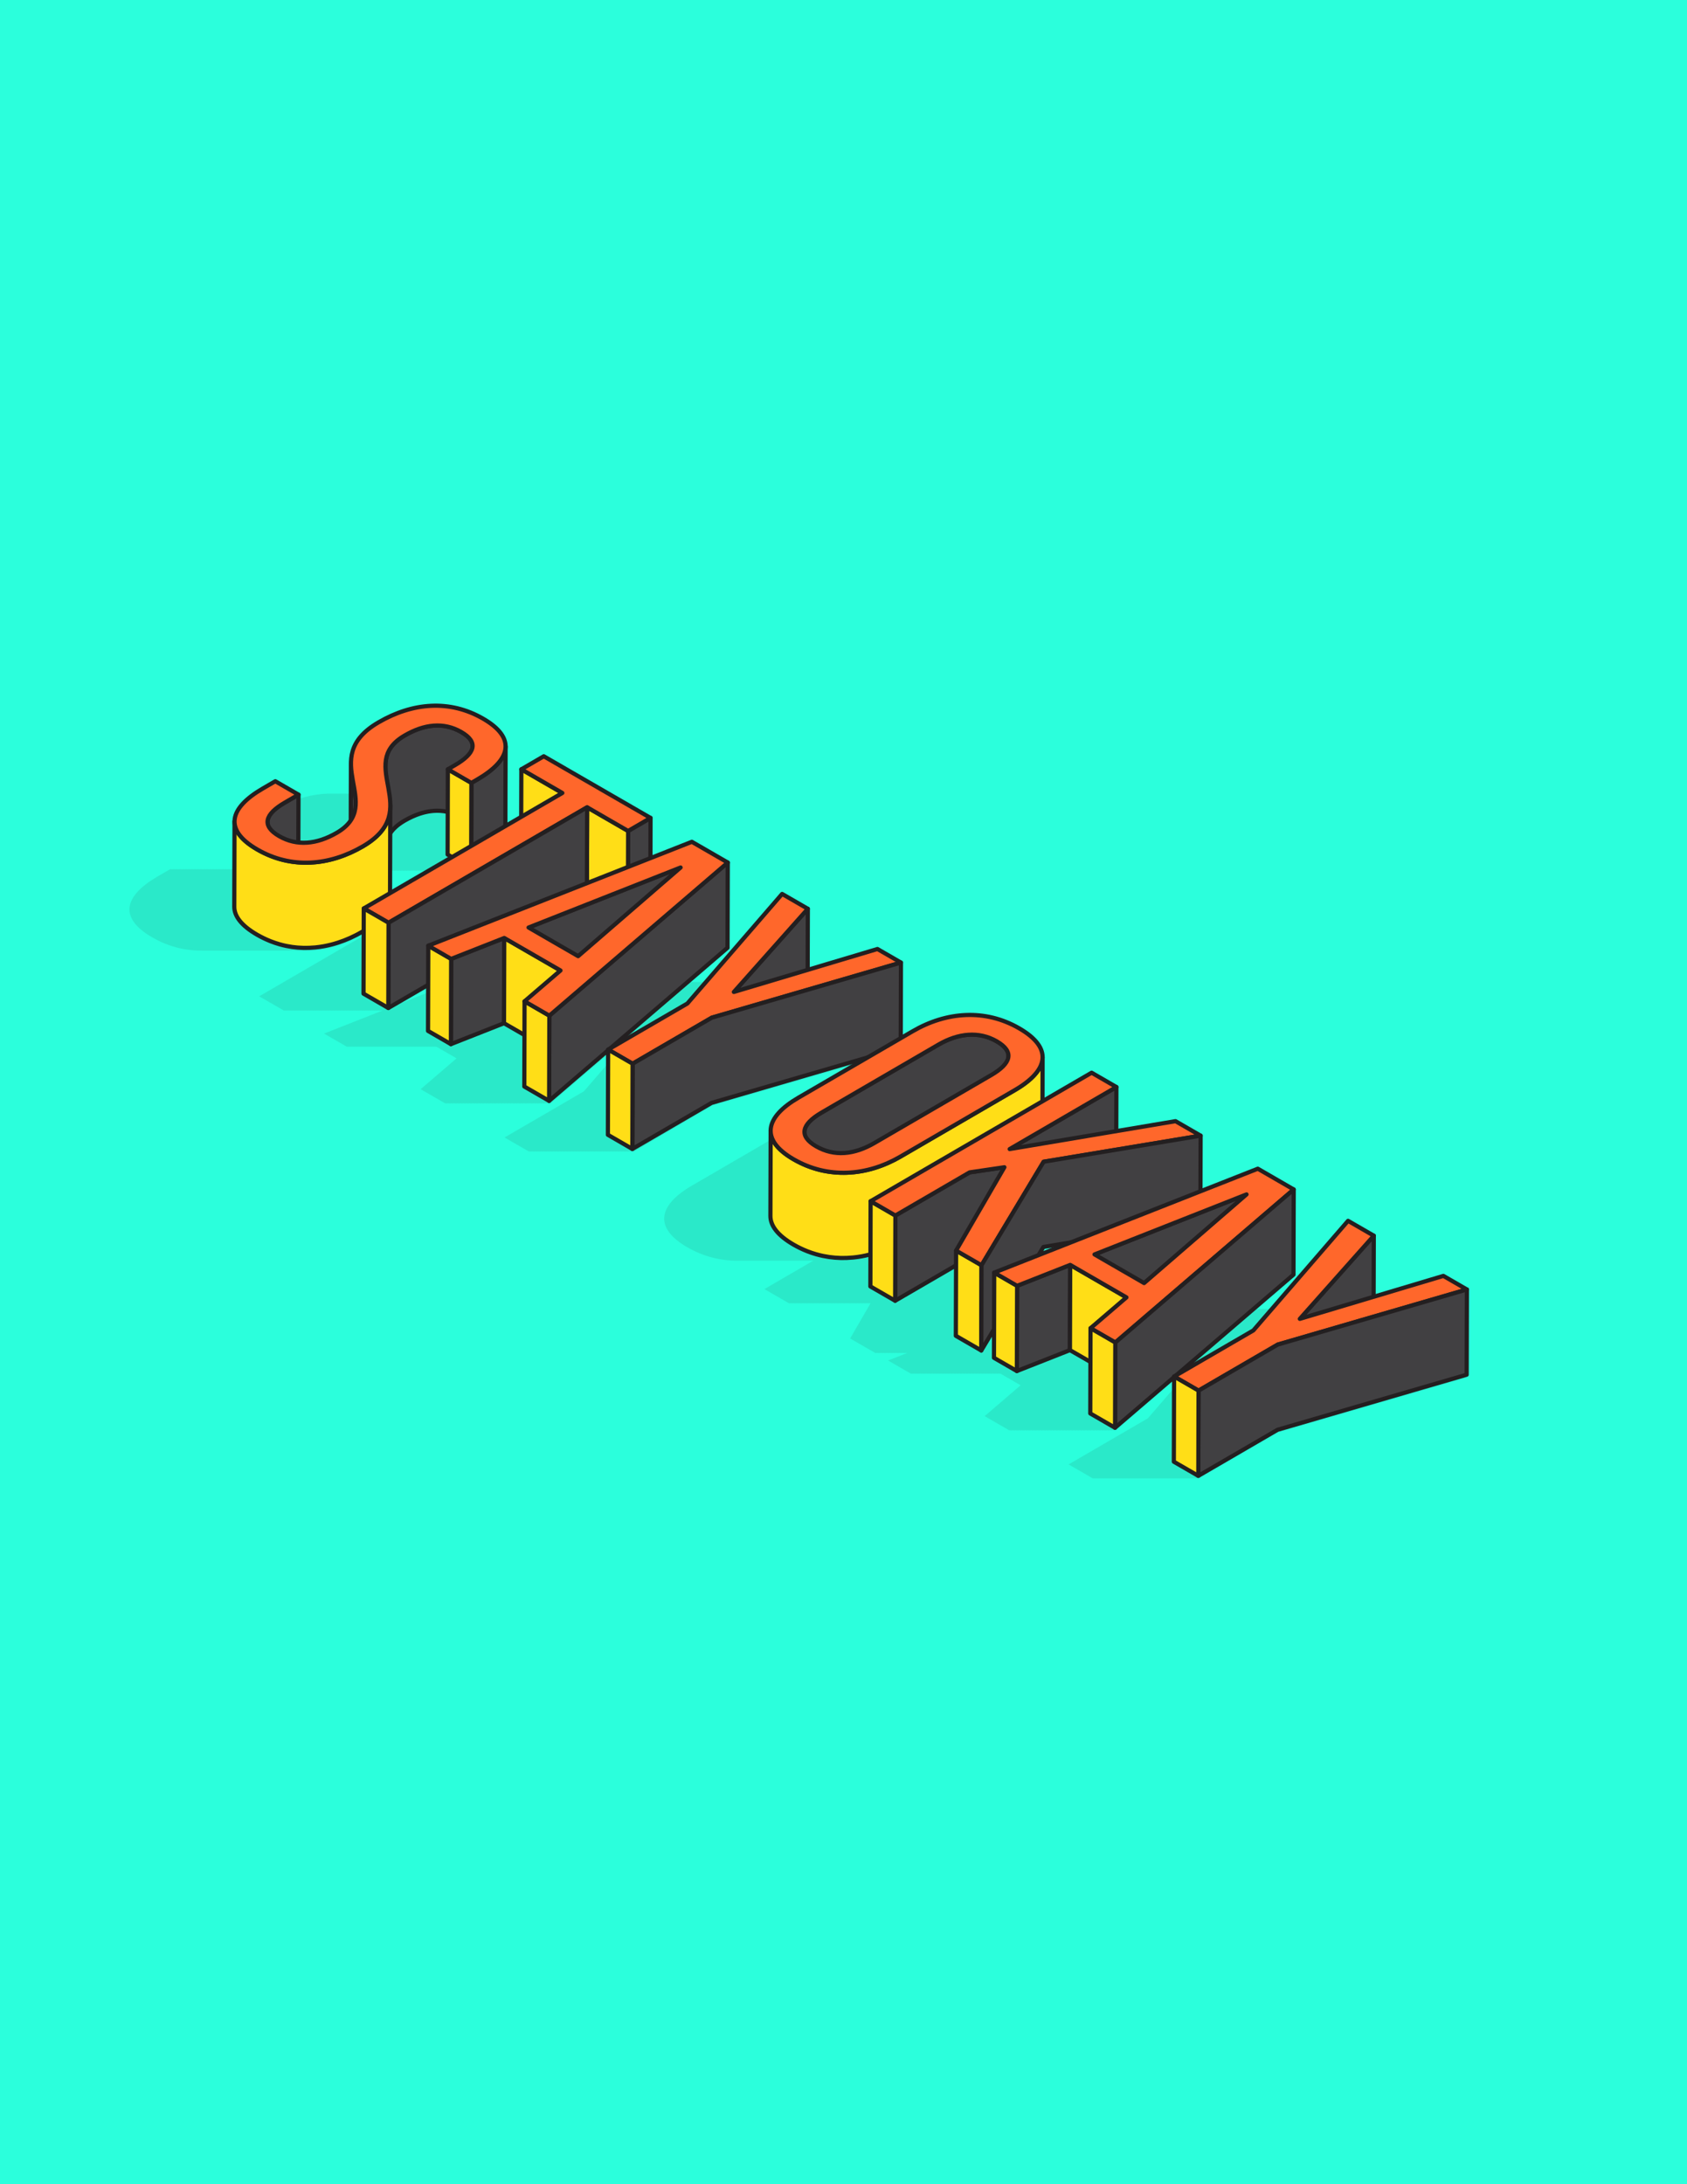 <?xml version="1.0" encoding="utf-8"?>
<!-- Generator: Adobe Illustrator 24.2.3, SVG Export Plug-In . SVG Version: 6.00 Build 0)  -->
<svg version="1.1" xmlns="http://www.w3.org/2000/svg" xmlns:xlink="http://www.w3.org/1999/xlink" x="0px" y="0px"
	 viewBox="0 0 2160 2795.33" style="enable-background:new 0 0 2160 2795.33;" xml:space="preserve">
<style type="text/css">
	.st0{fill:#2BFFDC;}
	.st1{fill:#8F6C56;}
	.st2{fill:#FCD8D1;}
	.st3{fill:#FCDD7C;stroke:#8F6C56;stroke-width:2.115;stroke-linejoin:round;stroke-miterlimit:10;}
	.st4{fill:#E7685D;stroke:#8F6C56;stroke-width:2.115;stroke-linejoin:round;stroke-miterlimit:10;}
	.st5{fill:#F4ECCE;stroke:#8F6C56;stroke-width:2.115;stroke-linejoin:round;stroke-miterlimit:10;}
	.st6{opacity:0.1;fill:#231F20;}
	.st7{fill:#FFDE17;stroke:#231F20;stroke-width:1.701;stroke-linejoin:round;stroke-miterlimit:10;}
	.st8{fill:url(#);stroke:#231F20;stroke-width:1.701;stroke-linejoin:round;stroke-miterlimit:10;}
	.st9{fill:#414042;stroke:#231F20;stroke-width:1.701;stroke-linejoin:round;stroke-miterlimit:10;}
	.st10{enable-background:new    ;}
	.st11{clip-path:url(#SVGID_2_);enable-background:new    ;}
	.st12{fill:#FF672B;stroke:#231F20;stroke-width:1.701;stroke-linejoin:round;stroke-miterlimit:10;}
	.st13{opacity:0.1;}
	.st14{fill:#231F20;}
	.st15{fill:#414042;stroke:#231F20;stroke-width:5.352;stroke-linejoin:round;stroke-miterlimit:10;}
	.st16{fill:#FFDE17;stroke:#231F20;stroke-width:5.352;stroke-linejoin:round;stroke-miterlimit:10;}
	.st17{clip-path:url(#SVGID_4_);enable-background:new    ;}
	.st18{fill:#FF672B;stroke:#231F20;stroke-width:5.352;stroke-linejoin:round;stroke-miterlimit:10;}
	.st19{fill:#FF672B;stroke:#231F20;stroke-width:2.429;stroke-linejoin:round;stroke-miterlimit:10;}
	.st20{fill:#414042;stroke:#231F20;stroke-width:2.429;stroke-linejoin:round;stroke-miterlimit:10;}
	.st21{fill:#FFDE17;stroke:#231F20;stroke-width:2.429;stroke-linejoin:round;stroke-miterlimit:10;}
	.st22{fill:#231F20;stroke:#231F20;stroke-width:2.429;stroke-linejoin:round;stroke-miterlimit:10;}
	.st23{fill:#FFFFFF;stroke:#231F20;stroke-width:2.429;stroke-linejoin:round;stroke-miterlimit:10;}
	.st24{fill:#FF672B;stroke:#231F20;stroke-linejoin:round;stroke-miterlimit:10;}
	.st25{fill:#E7685D;stroke:#000000;stroke-linejoin:round;stroke-miterlimit:10;}
	.st26{fill:#FCD8D1;stroke:#000000;stroke-linejoin:round;stroke-miterlimit:10;}
	.st27{clip-path:url(#SVGID_6_);enable-background:new    ;}
	.st28{fill:#FCDD7C;stroke:#000000;stroke-linejoin:round;stroke-miterlimit:10;}
	.st29{clip-path:url(#SVGID_8_);enable-background:new    ;}
	.st30{clip-path:url(#SVGID_10_);enable-background:new    ;}
	.st31{fill:#FCDD7C;stroke:#8F6C56;stroke-width:1.809;stroke-linejoin:round;stroke-miterlimit:10;}
	.st32{fill:#F4ECCE;stroke:#8F6C56;stroke-width:1.809;stroke-linejoin:round;stroke-miterlimit:10;}
	.st33{fill:#E7685D;stroke:#8F6C56;stroke-width:1.809;stroke-linejoin:round;stroke-miterlimit:10;}
	.st34{fill:#231F20;stroke:#231F20;stroke-miterlimit:10;}
</style>
<g id="background">
	<rect class="st0" width="2160" height="2795.33"/>
</g>
<g id="Layer_1">
	<g>
		<g class="st13">
			<path class="st14" d="M911.43,1414.86l242.13-70.48l-30.1-17.38l-0.73,0.22l-0.38-0.22l-0.73,0.22l-0.38-0.22l-0.73,0.22
				l-0.38-0.22l-0.73,0.22l-0.38-0.22l-0.73,0.22l-0.38-0.22l-0.73,0.22l-0.38-0.22l-0.73,0.22l-0.38-0.22l-0.73,0.22l-0.38-0.22
				l-0.73,0.22l-0.38-0.22l-0.73,0.22l-0.38-0.22l-0.73,0.22l-0.38-0.22l-0.73,0.22l-0.38-0.22l-0.73,0.22l-0.38-0.22l-0.73,0.22
				l-0.38-0.22l-0.73,0.22l-0.38-0.22l-0.73,0.22l-0.38-0.22l-0.73,0.22l-0.38-0.22l-0.73,0.22l-0.38-0.22l-0.73,0.22l-0.38-0.22
				l-0.73,0.22l-0.38-0.22l-0.73,0.22l-0.38-0.22l-0.73,0.22l-0.38-0.22l-0.73,0.22l-0.38-0.22l-0.73,0.22l-0.38-0.22l-0.73,0.22
				l-0.38-0.22l-0.73,0.22l-0.38-0.22l-0.73,0.22l-0.38-0.22l-0.73,0.22l-0.38-0.22l-0.73,0.22l-0.38-0.22l-0.73,0.22l-0.38-0.22
				l-0.73,0.22l-0.38-0.22l-0.73,0.22l-0.38-0.22l-0.73,0.22l-0.38-0.22l-0.73,0.22l-0.38-0.22l-0.73,0.22l-0.38-0.22l-0.73,0.22
				l-0.38-0.22l-0.73,0.22l-0.38-0.22l-0.73,0.22l-0.38-0.22l-0.73,0.22l-0.38-0.22l-0.73,0.22l-0.38-0.22l-0.73,0.22l-0.38-0.22
				l-0.73,0.22l-0.38-0.22l-0.73,0.22l-0.38-0.22l-0.73,0.22l-0.38-0.22l-0.73,0.22l-0.38-0.22l-0.73,0.22l-0.38-0.22l-0.73,0.22
				l-0.38-0.22l-0.73,0.22l-0.38-0.22l-0.73,0.22l-0.38-0.22l-0.73,0.22l-0.38-0.22l-0.73,0.22l-0.38-0.22l-0.73,0.22l-0.38-0.22
				l-0.73,0.22l-0.38-0.22l-0.73,0.22l-0.38-0.22l-0.73,0.22l-0.38-0.22l-0.73,0.22l-0.38-0.22l-0.73,0.22l-0.38-0.22l-0.73,0.22
				l-0.38-0.22l-0.73,0.22l-0.38-0.22l-0.73,0.22l-0.38-0.22l-0.73,0.22l-0.38-0.22l-0.73,0.22l-0.38-0.22l-0.73,0.22l-0.38-0.22
				l-0.73,0.22l-0.38-0.22l-0.73,0.22l-0.38-0.22l-0.73,0.22l-0.38-0.22l-0.73,0.22l-0.38-0.22l-0.73,0.22l-0.38-0.22l-0.73,0.22
				l-0.38-0.22l-0.73,0.22l-0.38-0.22l-0.73,0.22l-0.38-0.22l-0.73,0.22l-0.38-0.22l-0.73,0.22l-0.38-0.22l-0.73,0.22l-0.38-0.22
				l-0.73,0.22l-0.38-0.22l-0.73,0.22l-0.38-0.22l-0.73,0.22l-0.38-0.22l-0.73,0.22l-0.38-0.22l-0.73,0.22l-0.38-0.22l-0.73,0.22
				l-0.38-0.22l-0.73,0.22l-0.38-0.22l-0.73,0.22l-0.38-0.22l-0.73,0.22l-0.38-0.22l-0.73,0.22l-0.38-0.22l-0.73,0.22l-0.38-0.22
				l-0.73,0.22l-0.38-0.22l-0.73,0.22l-0.38-0.22l-0.73,0.22l-0.38-0.22l-0.73,0.22l-0.38-0.22l-0.73,0.22l-0.38-0.22l-0.73,0.22
				l-0.38-0.22l-0.73,0.22l-0.38-0.22l-0.73,0.22l-0.38-0.22l-0.73,0.22l-0.38-0.22l-0.73,0.22l-0.38-0.22l-0.73,0.22l-0.38-0.22
				l-0.73,0.22l-0.38-0.22l-0.73,0.22l-0.38-0.22l-0.73,0.22l-0.38-0.22l-0.73,0.22l-0.38-0.22l-0.73,0.22l-0.38-0.22l-0.73,0.22
				l-0.38-0.22l-0.73,0.22l-0.38-0.22l-0.73,0.22l-0.38-0.22l-0.73,0.22l-0.38-0.22l-0.73,0.22l-0.38-0.22l-0.73,0.22l-0.38-0.22
				l-0.73,0.22l-0.38-0.22l-0.73,0.22l-0.38-0.22l-0.73,0.22l-0.38-0.22l-0.73,0.22l-0.38-0.22l-0.73,0.22l-0.38-0.22l-0.73,0.22
				l-0.38-0.22l-0.73,0.22l-0.38-0.22l-0.73,0.22l-0.38-0.22l-0.73,0.22l-0.38-0.22l-0.73,0.22l-0.38-0.22l-0.73,0.22l-0.38-0.22
				l-0.73,0.22l-0.38-0.22l-0.73,0.22l-0.38-0.22l-0.73,0.22l-0.38-0.22l-1.36,0.41l46.15-51.86l-32.94-19.02l-0.37,0.43l-0.74-0.43
				l-0.37,0.43l-0.74-0.43l-0.37,0.43l-0.74-0.43l-0.37,0.43l-0.74-0.43l-0.37,0.43l-0.74-0.43l-0.37,0.43l-0.74-0.43l-0.37,0.43
				l-0.74-0.43l-0.37,0.43l-0.74-0.43l-0.37,0.43l-0.74-0.43l-0.37,0.43l-0.74-0.43l-0.37,0.43l-0.74-0.43l-0.37,0.43l-0.74-0.43
				l-0.37,0.43l-0.74-0.43l-0.37,0.43l-0.74-0.43l-0.37,0.43l-0.74-0.43l-0.37,0.43l-0.74-0.43l-0.37,0.43l-0.74-0.43l-0.37,0.43
				l-0.74-0.43l-0.37,0.43l-0.74-0.43l-0.37,0.43l-0.74-0.43l-0.37,0.43l-0.74-0.43l-0.37,0.43l-0.74-0.43l-0.37,0.43l-0.74-0.43
				l-0.37,0.43l-0.74-0.43l-0.37,0.43l-0.74-0.43l-0.37,0.43l-0.74-0.43l-0.37,0.43l-0.74-0.43l-0.37,0.43l-0.74-0.43l-0.37,0.43
				l-0.74-0.43l-0.37,0.43l-0.74-0.43l-0.37,0.43l-0.74-0.43l-0.37,0.43l-0.74-0.43l-0.37,0.43l-0.74-0.43l-0.37,0.43l-0.74-0.43
				l-0.37,0.43l-0.74-0.43l-0.37,0.43l-0.74-0.43l-0.37,0.43l-0.74-0.43l-0.37,0.43l-0.74-0.43l-0.37,0.43l-0.74-0.43l-0.37,0.43
				l-0.74-0.43l-0.37,0.43l-0.74-0.43l-0.37,0.43l-0.74-0.43l-0.37,0.43l-0.74-0.43l-0.37,0.43l-0.74-0.43l-0.37,0.43l-0.74-0.43
				l-0.37,0.43l-0.74-0.43l-0.37,0.43l-0.74-0.43l-0.37,0.43l-0.74-0.43l-0.37,0.43l-0.74-0.43l-0.37,0.43l-0.74-0.43l-0.37,0.43
				l-0.74-0.43l-0.37,0.43l-0.74-0.43l-0.37,0.43l-0.74-0.43l-0.37,0.43l-0.74-0.43l-0.37,0.43l-0.74-0.43l-0.37,0.43l-0.74-0.43
				l-0.37,0.43l-0.74-0.43l-0.37,0.43l-0.74-0.43l-0.37,0.43l-0.74-0.43l-0.37,0.43l-0.74-0.43l-0.37,0.43l-0.74-0.43l-0.37,0.43
				l-0.74-0.43l-0.37,0.43l-0.74-0.43l-0.37,0.43l-0.74-0.43l-0.37,0.43l-0.74-0.43l-0.37,0.43l-0.74-0.43l-0.37,0.43l-0.74-0.43
				l-0.37,0.43l-0.74-0.43l-0.37,0.43l-0.74-0.43l-0.37,0.43l-0.74-0.43l-0.37,0.43l-0.74-0.43l-0.37,0.43l-0.74-0.43l-0.37,0.43
				l-0.74-0.43l-0.37,0.43l-0.74-0.43l-0.37,0.43l-0.74-0.43l-0.37,0.43l-0.74-0.43l-0.37,0.43l-0.74-0.43l-0.37,0.43l-0.74-0.43
				l-0.37,0.43l-0.74-0.43l-0.37,0.43l-0.74-0.43l-0.37,0.43l-0.74-0.43l-0.37,0.43l-0.74-0.43l-0.37,0.43l-0.74-0.43l-0.37,0.43
				l-0.74-0.43l-0.37,0.43l-0.74-0.43l-0.37,0.43l-0.74-0.43l-0.37,0.43l-0.74-0.43l-0.37,0.43l-0.74-0.43l-0.37,0.43l-0.74-0.43
				l-0.37,0.43l-0.74-0.43l-0.37,0.43l-0.74-0.43l-0.37,0.43l-0.74-0.43l-0.37,0.43l-0.74-0.43l-0.37,0.43l-0.74-0.43l-0.37,0.43
				l-0.74-0.43l-0.37,0.43l-0.74-0.43l-0.37,0.43l-0.74-0.43l-0.37,0.43l-0.74-0.43l-0.37,0.43l-0.74-0.43l-0.37,0.43l-0.74-0.43
				l-0.37,0.43l-0.74-0.43l-0.37,0.43l-0.74-0.43l-0.37,0.43l-0.74-0.43l-0.37,0.43l-0.74-0.43l-0.37,0.43l-0.74-0.43l-0.37,0.43
				l-0.2-0.12l47.2-40.48l-45.98-26.55l-0.66,0.26l-0.45-0.26l-0.66,0.26l-0.45-0.26l-0.66,0.26l-0.45-0.26l-0.66,0.26l-0.45-0.26
				l-0.66,0.26l-0.45-0.26l-0.66,0.26l-0.45-0.26l-0.66,0.26l-0.45-0.26l-0.66,0.26l-0.45-0.26l-0.66,0.26l-0.45-0.26l-0.66,0.26
				l-0.45-0.26l-0.66,0.26l-0.45-0.26l-0.66,0.26l-0.45-0.26l-0.66,0.26l-0.45-0.26l-0.66,0.26l-0.45-0.26l-0.66,0.26l-0.45-0.26
				l-0.66,0.26l-0.45-0.26l-0.66,0.26l-0.45-0.26l-0.66,0.26l-0.45-0.26l-0.66,0.26l-0.45-0.26l-0.66,0.26l-0.45-0.26l-0.66,0.26
				l-0.45-0.26l-0.66,0.26l-0.45-0.26l-0.66,0.26l-0.45-0.26l-0.66,0.26l-0.45-0.26l-0.66,0.26l-0.45-0.26l-0.66,0.26l-0.45-0.26
				l-0.66,0.26l-0.45-0.26l-0.66,0.26l-0.45-0.26l-0.66,0.26l-0.45-0.26l-0.66,0.26l-0.45-0.26l-0.66,0.26l-0.45-0.26l-0.66,0.26
				l-0.45-0.26l-0.66,0.26l-0.45-0.26l-0.66,0.26l-0.45-0.26l-0.66,0.26l-0.45-0.26l-0.66,0.26l-0.45-0.26l-0.66,0.26l-0.45-0.26
				l-0.66,0.26l-0.45-0.26l-0.66,0.26l-0.45-0.26l-0.66,0.26l-0.45-0.26l-0.66,0.26l-0.45-0.26l-0.66,0.26l-0.45-0.26l-0.66,0.26
				l-0.45-0.26l-0.66,0.26l-0.45-0.26l-0.66,0.26l-0.45-0.26l-0.66,0.26l-0.45-0.26l-0.66,0.26l-0.45-0.26l-0.66,0.26l-0.45-0.26
				l-0.66,0.26l-0.45-0.26l-0.66,0.26l-0.45-0.26l-0.66,0.26l-0.45-0.26l-0.66,0.26l-0.45-0.26l-0.66,0.26l-0.45-0.26l-0.66,0.26
				l-0.45-0.26l-0.66,0.26l-0.45-0.26l-0.66,0.26l-0.45-0.26l-0.66,0.26l-0.45-0.26l-0.66,0.26l-0.45-0.26l-0.66,0.26l-0.45-0.26
				l-0.66,0.26l-0.45-0.26l-0.66,0.26l-0.45-0.26l-0.66,0.26l-0.45-0.26l-0.66,0.26l-0.45-0.26l-0.66,0.26l-0.45-0.26l-0.66,0.26
				l-0.45-0.26l-0.66,0.26l-0.45-0.26l-0.66,0.26l-0.45-0.26l-0.66,0.26l-0.45-0.26l-0.66,0.26l-0.45-0.26l-0.66,0.26l-0.45-0.26
				l-0.66,0.26l-0.45-0.26l-0.66,0.26l-0.45-0.26l-0.66,0.26l-0.45-0.26l-0.66,0.26l-0.45-0.26l-0.66,0.26l-0.45-0.26l-0.66,0.26
				l-0.45-0.26l-0.66,0.26l-0.45-0.26l-0.66,0.26l-0.45-0.26l-0.66,0.26l-0.45-0.26l-0.66,0.26l-0.45-0.26l-0.66,0.26l-0.45-0.26
				l-0.66,0.26l-0.45-0.26l-0.66,0.26l-0.45-0.26l-0.66,0.26l-0.45-0.26l-0.66,0.26l-0.45-0.26l-0.66,0.26l-0.45-0.26l-0.66,0.26
				l-0.45-0.26l-0.66,0.26l-0.45-0.26l-0.66,0.26l-0.45-0.26l-0.66,0.26l-0.45-0.26l-0.66,0.26l-0.45-0.26l-0.66,0.26l-0.45-0.26
				l-0.66,0.26l-0.45-0.26l-0.66,0.26l-0.45-0.26l-0.66,0.26l-0.45-0.26l-0.66,0.26l-0.45-0.26l-0.66,0.26l-0.45-0.26l-0.66,0.26
				l-0.45-0.26l-0.66,0.26l-0.45-0.26l-0.66,0.26l-0.45-0.26l-0.66,0.26l-0.45-0.26l-0.66,0.26l-0.45-0.26l-0.66,0.26l-0.45-0.26
				l-0.66,0.26l-0.45-0.26l-0.66,0.26l-0.45-0.26l-0.66,0.26l-0.45-0.26l-0.66,0.26l-0.45-0.26l-0.66,0.26l-0.45-0.26l-0.66,0.26
				l-0.45-0.26l-0.66,0.26l-0.45-0.26l-0.66,0.26l-0.45-0.26l-0.66,0.26l-0.45-0.26l-0.66,0.26l-0.45-0.26l-0.66,0.26l-0.45-0.26
				l-0.66,0.26l-0.45-0.26l-0.66,0.26l-0.45-0.26l-0.66,0.26l-0.45-0.26l-0.66,0.26l-0.45-0.26l-0.66,0.26l-0.45-0.26l-0.66,0.26
				l-0.45-0.26l-0.66,0.26l-0.45-0.26L515.4,1283l184.51-107.22l0.3,0.17l0.55-0.32l0.56,0.32l0.55-0.32l0.56,0.32l0.55-0.32
				l0.56,0.32l0.55-0.32l0.56,0.32l0.55-0.32l0.56,0.32l0.55-0.32l0.56,0.32l0.55-0.32l0.56,0.32l0.55-0.32l0.56,0.32l0.55-0.32
				l0.56,0.32l0.55-0.32l0.56,0.32l0.55-0.32l0.56,0.32l0.55-0.32l0.56,0.32l0.55-0.32l0.56,0.32l0.55-0.32l0.56,0.32l0.55-0.32
				l0.56,0.32l0.55-0.32l0.56,0.32l0.55-0.32l0.56,0.32l0.55-0.32l0.56,0.32l0.55-0.32l0.56,0.32l0.55-0.32l0.56,0.32l0.55-0.32
				l0.56,0.32l0.55-0.32l0.56,0.32l0.55-0.32l0.56,0.32l0.55-0.32l0.56,0.32l0.55-0.32l0.56,0.32l0.55-0.32l0.56,0.32l0.55-0.32
				l0.56,0.32l0.55-0.32l0.56,0.32l0.55-0.32l0.56,0.32l0.55-0.32l0.56,0.32l0.55-0.32l0.56,0.32l0.55-0.32l0.56,0.32l0.55-0.32
				l0.56,0.32l0.55-0.32l0.56,0.32l0.55-0.32l0.56,0.32l0.55-0.32l0.56,0.32l0.55-0.32l0.56,0.32l0.55-0.32l0.56,0.32l0.55-0.32
				l0.56,0.32l0.55-0.32l0.56,0.32l0.55-0.32l0.56,0.32l0.55-0.32l0.56,0.32l0.55-0.32l0.56,0.32l0.55-0.32l0.56,0.32l0.55-0.32
				l0.56,0.32l0.55-0.32l0.56,0.32l0.55-0.32l0.56,0.32l0.55-0.32l0.56,0.32l0.55-0.32l0.56,0.32l0.55-0.32l0.56,0.32l0.55-0.32
				l0.56,0.32l0.55-0.32l0.56,0.32l0.55-0.32l0.56,0.32l0.55-0.32l0.56,0.32l0.55-0.32l0.56,0.32l0.55-0.32l0.56,0.32l0.55-0.32
				l0.56,0.32l0.55-0.32l0.56,0.32l0.55-0.32l0.56,0.32l0.55-0.32l0.56,0.32l0.55-0.32l0.56,0.32l0.55-0.32l0.56,0.32l0.55-0.32
				l0.56,0.32l0.55-0.32l0.56,0.32l0.55-0.32l0.56,0.32l0.55-0.32l0.56,0.32l0.55-0.32l0.56,0.32l0.55-0.32l0.56,0.32l0.55-0.32
				l0.56,0.32l0.55-0.32l0.56,0.32l0.55-0.32l0.56,0.32l0.55-0.32l0.56,0.32l0.55-0.32l0.56,0.32l0.55-0.32l0.56,0.32l0.55-0.32
				l0.56,0.32l0.55-0.32l0.56,0.32l0.55-0.32l0.56,0.32l0.55-0.32l0.56,0.32l0.55-0.32l0.56,0.32l0.55-0.32l0.56,0.32l0.55-0.32
				l0.56,0.32l0.55-0.32l0.56,0.32l0.55-0.32l0.56,0.32l0.55-0.32l0.56,0.32l0.55-0.32l0.56,0.32l0.55-0.32l0.56,0.32l0.55-0.32
				l0.56,0.32l0.55-0.32l0.56,0.32l0.55-0.32l0.56,0.32l0.55-0.32l0.56,0.32l0.55-0.32l0.56,0.32l0.55-0.32l0.56,0.32l0.55-0.32
				l0.56,0.32l0.55-0.32l0.56,0.32l28.7-16.68l-136.72-78.94l-0.55,0.32l-0.56-0.32l-0.55,0.32l-0.56-0.32l-0.55,0.32l-0.56-0.32
				l-0.55,0.32l-0.56-0.32l-0.55,0.32l-0.56-0.32l-0.55,0.32l-0.56-0.32l-0.55,0.32l-0.56-0.32l-0.55,0.32l-0.56-0.32l-0.55,0.32
				l-0.56-0.32l-0.55,0.32l-0.56-0.32l-0.55,0.32l-0.56-0.32l-0.55,0.32l-0.56-0.32l-0.55,0.32l-0.56-0.32l-0.55,0.32l-0.56-0.32
				l-0.55,0.32l-0.56-0.32l-0.55,0.32l-0.56-0.32l-0.55,0.32l-0.56-0.32l-0.55,0.32l-0.56-0.32l-0.55,0.32l-0.56-0.32l-0.55,0.32
				l-0.56-0.32l-0.55,0.32l-0.56-0.32l-0.55,0.32l-0.56-0.32l-0.55,0.32l-0.56-0.32l-0.55,0.32l-0.56-0.32l-0.55,0.32l-0.56-0.32
				l-0.55,0.32l-0.56-0.32l-0.55,0.32l-0.56-0.32l-0.55,0.32l-0.56-0.32l-0.55,0.32l-0.56-0.32l-0.55,0.32l-0.56-0.32l-0.55,0.32
				l-0.56-0.32l-0.55,0.32l-0.56-0.32l-0.55,0.32l-0.56-0.32l-0.55,0.32l-0.56-0.32l-0.55,0.32l-0.56-0.32l-0.55,0.32l-0.56-0.32
				l-0.55,0.32l-0.56-0.32l-0.55,0.32l-0.56-0.32l-0.55,0.32l-0.56-0.32l-0.55,0.32l-0.56-0.32l-0.55,0.32l-0.56-0.32l-0.55,0.32
				l-0.56-0.32l-0.55,0.32l-0.56-0.32l-0.55,0.32l-0.56-0.32l-0.55,0.32l-0.56-0.32l-0.55,0.32l-0.56-0.32l-0.55,0.32l-0.56-0.32
				l-0.23,0.13c8.46-16.3,1.2-32.87-25.48-48.27c-20.07-11.59-41.18-16.85-62.45-16.55c-0.37,0-0.74-0.01-1.11,0
				c-0.37,0-0.74-0.01-1.11,0c-0.37,0-0.74-0.01-1.11,0c-0.37,0-0.74-0.01-1.11,0c-0.37,0-0.74-0.01-1.11,0
				c-0.37,0-0.74-0.01-1.11,0c-0.37,0-0.74-0.01-1.11,0c-0.37,0-0.74-0.01-1.11,0c-0.37,0-0.74-0.01-1.11,0
				c-0.37,0-0.74-0.01-1.11,0c-0.37,0-0.74-0.01-1.11,0c-0.37,0-0.74-0.01-1.11,0c-0.37,0-0.74-0.01-1.11,0
				c-0.37,0-0.74-0.01-1.11,0c-0.37,0-0.74-0.01-1.11,0c-0.37,0-0.74-0.01-1.11,0c-0.37,0-0.74-0.01-1.11,0
				c-0.37,0-0.74-0.01-1.11,0c-0.37,0-0.74-0.01-1.11,0c-0.37,0-0.74-0.01-1.11,0c-0.37,0-0.74-0.01-1.11,0
				c-0.37,0-0.74-0.01-1.11,0c-0.37,0-0.74-0.01-1.11,0c-0.37,0-0.74-0.01-1.11,0c-0.37,0-0.74-0.01-1.11,0
				c-0.37,0-0.74-0.01-1.11,0c-0.37,0-0.74-0.01-1.11,0c-0.37,0-0.74-0.01-1.11,0c-0.37,0-0.74-0.01-1.11,0
				c-0.37,0-0.74-0.01-1.11,0c-0.37,0-0.74-0.01-1.11,0c-0.37,0-0.74-0.01-1.11,0c-0.37,0-0.74-0.01-1.11,0
				c-0.37,0-0.74-0.01-1.11,0c-0.37,0-0.74-0.01-1.11,0c-0.37,0-0.74-0.01-1.11,0c-0.37,0-0.74-0.01-1.11,0
				c-0.37,0-0.74-0.01-1.11,0c-0.37,0-0.74-0.01-1.11,0c-0.37,0-0.74-0.01-1.11,0c-0.37,0-0.74-0.01-1.11,0
				c-0.37,0-0.74-0.01-1.11,0c-0.37,0-0.74-0.01-1.11,0c-0.37,0-0.74-0.01-1.11,0c-0.37,0-0.74-0.01-1.11,0
				c-0.37,0-0.74-0.01-1.11,0c-0.37,0-0.74-0.01-1.11,0c-0.37,0-0.74-0.01-1.11,0c-0.37,0-0.74-0.01-1.11,0
				c-0.37,0-0.74-0.01-1.11,0c-0.37,0-0.74-0.01-1.11,0c-0.37,0-0.74-0.01-1.11,0c-0.37,0-0.74-0.01-1.11,0
				c-0.37,0-0.74-0.01-1.11,0c-0.37,0-0.74-0.01-1.11,0c-0.37,0-0.74-0.01-1.11,0c-0.37,0-0.74-0.01-1.11,0
				c-0.37,0-0.74-0.01-1.11,0c-0.37,0-0.74-0.01-1.11,0c-0.37,0-0.74-0.01-1.11,0c-0.37,0-0.74-0.01-1.11,0
				c-0.37,0-0.74-0.01-1.11,0c-0.37,0-0.74-0.01-1.11,0c-0.37,0-0.74-0.01-1.11,0c-0.37,0-0.74-0.01-1.11,0
				c-0.37,0-0.74-0.01-1.11,0c-0.37,0-0.74-0.01-1.11,0c-0.37,0-0.74-0.01-1.11,0c-0.37,0-0.74-0.01-1.11,0
				c-0.37,0-0.74-0.01-1.11,0c-0.37,0-0.74-0.01-1.11,0c-0.37,0-0.74-0.01-1.11,0c-0.37,0-0.74-0.01-1.11,0
				c-0.37,0-0.74-0.01-1.11,0c-0.37,0-0.74-0.01-1.11,0c-0.37,0-0.74-0.01-1.11,0c-0.37,0-0.74-0.01-1.11,0
				c-0.37,0-0.74-0.01-1.11,0c-0.37,0-0.74-0.01-1.11,0c-0.37,0-0.74-0.01-1.11,0c-0.37,0-0.74-0.01-1.11,0
				c-0.37,0-0.74-0.01-1.11,0c-0.37,0-0.74-0.01-1.11,0c-0.37,0-0.74-0.01-1.11,0c-0.37,0-0.74-0.01-1.11,0
				c-0.37,0-0.74-0.01-1.11,0c-0.37,0-0.74-0.01-1.11,0c-0.37,0-0.74-0.01-1.11,0c-0.37,0-0.74-0.01-1.11,0
				c-0.37,0-0.74-0.01-1.11,0c-0.37,0-0.74-0.01-1.11,0c-0.37,0-0.74-0.01-1.11,0c-0.37,0-0.74-0.01-1.11,0
				c-0.37,0-0.74-0.01-1.11,0c-0.37,0-0.74-0.01-1.11,0c-0.37,0-0.74-0.01-1.11,0c-0.37,0-0.74-0.01-1.11,0
				c-0.37,0-0.74-0.01-1.11,0c-0.37,0-0.74-0.01-1.11,0c-0.37,0-0.74-0.01-1.11,0c-0.37,0-0.74-0.01-1.11,0
				c-0.37,0-0.74-0.01-1.11,0c-0.37,0-0.74-0.01-1.11,0c-0.37,0-0.74-0.01-1.11,0c-0.37,0-0.74-0.01-1.11,0
				c-0.37,0-0.74-0.01-1.11,0c-0.37,0-0.74-0.01-1.11,0c-0.37,0-0.74-0.01-1.11,0c-0.37,0-0.74-0.01-1.11,0
				c-0.37,0-0.74-0.01-1.11,0c-0.37,0-0.74-0.01-1.11,0c-0.37,0-0.74-0.01-1.11,0c-0.37,0-0.74-0.01-1.11,0
				c-0.37,0-0.74-0.01-1.11,0c-0.37,0-0.74-0.01-1.11,0c-0.37,0-0.74-0.01-1.11,0c-0.37,0-0.74-0.01-1.11,0
				c-0.37,0-0.74-0.01-1.11,0c-0.37,0-0.74-0.01-1.11,0c-0.37,0-0.74-0.01-1.11,0c-24.37,0.13-48.97,7.57-72.47,21.23
				c-40.45,23.51-37.35,50.17-32.77,75.52l-0.37,0.21l-0.56-0.32l-0.55,0.32l-0.56-0.32l-0.55,0.32l-0.56-0.32l-0.55,0.32
				l-0.56-0.32l-0.55,0.32l-0.56-0.32l-0.55,0.32l-0.56-0.32l-0.55,0.32l-0.56-0.32l-0.55,0.32l-0.56-0.32l-0.55,0.32l-0.56-0.32
				l-0.55,0.32l-0.56-0.32l-0.55,0.32l-0.56-0.32l-0.55,0.32l-0.56-0.32l-0.55,0.32l-0.56-0.32l-0.55,0.32l-0.56-0.32l-0.55,0.32
				l-0.56-0.32l-0.55,0.32l-0.56-0.32l-0.55,0.32l-0.56-0.32l-0.55,0.32l-0.56-0.32l-0.55,0.32l-0.56-0.32l-0.55,0.32l-0.56-0.32
				l-0.55,0.32l-0.56-0.32l-0.55,0.32l-0.56-0.32l-0.55,0.32l-0.56-0.32l-0.55,0.32l-0.56-0.32l-0.55,0.32l-0.56-0.32l-0.55,0.32
				l-0.56-0.32l-0.55,0.32l-0.56-0.32l-0.55,0.32l-0.56-0.32l-0.55,0.32l-0.56-0.32l-0.55,0.32l-0.56-0.32l-0.55,0.32l-0.56-0.32
				l-0.55,0.32l-0.56-0.32l-0.55,0.32l-0.56-0.32l-0.55,0.32l-0.56-0.32l-0.55,0.32l-0.56-0.32l-0.55,0.32l-0.56-0.32l-0.55,0.32
				l-0.56-0.32l-0.55,0.32l-0.56-0.32l-0.55,0.32l-0.56-0.32l-0.55,0.32l-0.56-0.32l-0.55,0.32l-0.56-0.32l-0.55,0.32l-0.56-0.32
				l-0.55,0.32l-0.56-0.32l-0.55,0.32l-0.56-0.32l-0.55,0.32l-0.56-0.32l-0.55,0.32l-0.56-0.32l-0.55,0.32l-0.56-0.32l-0.55,0.32
				l-0.56-0.32l-0.55,0.32l-0.56-0.32l-0.55,0.32l-0.56-0.32l-0.55,0.32l-0.56-0.32l-0.55,0.32l-0.56-0.32l-0.55,0.32l-0.56-0.32
				l-0.55,0.32l-0.56-0.32l-0.55,0.32l-0.56-0.32l-0.55,0.32l-0.56-0.32l-0.55,0.32l-0.56-0.32l-0.55,0.32l-0.56-0.32l-0.55,0.32
				l-0.56-0.32l-0.55,0.32l-0.56-0.32l-0.55,0.32l-0.56-0.32l-0.55,0.32l-0.56-0.32l-0.55,0.32l-0.56-0.32l-0.55,0.32l-0.56-0.32
				l-0.55,0.32l-0.56-0.32l-0.55,0.32l-0.56-0.32l-0.55,0.32l-0.56-0.32l-0.55,0.32l-0.56-0.32l-0.55,0.32l-0.56-0.32l-0.55,0.32
				l-0.56-0.32l-0.55,0.32l-0.56-0.32l-0.55,0.32l-0.56-0.32l-0.55,0.32l-0.56-0.32l-0.55,0.32l-0.56-0.32l-0.55,0.32l-0.56-0.32
				l-0.55,0.32l-0.56-0.32l-0.55,0.32l-0.56-0.32l-0.55,0.32l-0.56-0.32l-0.55,0.32l-0.56-0.32l-0.55,0.32l-0.56-0.32l-0.55,0.32
				l-0.56-0.32l-0.55,0.32l-0.56-0.32l-0.55,0.32l-0.56-0.32l-0.55,0.32l-0.56-0.32l-0.55,0.32l-0.56-0.32l-0.55,0.32l-0.56-0.32
				l-0.55,0.32l-0.56-0.32l-0.55,0.32l-0.56-0.32l-0.55,0.32l-0.56-0.32l-0.55,0.32l-0.56-0.32l-16.16,9.39
				c-42.86,24.91-50.4,52.86-6.87,78c20.47,11.82,42.08,17.14,63.67,16.88c0.37,0,0.74,0,1.11,0c0.37,0,0.74,0,1.11,0
				c0.37,0,0.74,0,1.11,0c0.37,0,0.74,0,1.11,0c0.37,0,0.74,0,1.11,0c0.37,0,0.74,0,1.11,0c0.37,0,0.74,0,1.11,0
				c0.37,0,0.74,0,1.11,0c0.37,0,0.74,0,1.11,0c0.37,0,0.74,0,1.11,0c0.37,0,0.74,0,1.11,0c0.37,0,0.74,0,1.11,0
				c0.37,0,0.74,0,1.11,0c0.37,0,0.74,0,1.11,0c0.37,0,0.74,0,1.11,0c0.37,0,0.74,0,1.11,0c0.37,0,0.74,0,1.11,0
				c0.37,0,0.74,0,1.11,0c0.37,0,0.74,0,1.11,0c0.37,0,0.74,0,1.11,0c0.37,0,0.74,0,1.11,0c0.37,0,0.74,0,1.11,0
				c0.37,0,0.74,0,1.11,0c0.37,0,0.74,0,1.11,0c0.37,0,0.74,0,1.11,0c0.37,0,0.74,0,1.11,0c0.37,0,0.74,0,1.11,0
				c0.37,0,0.74,0,1.11,0c0.37,0,0.74,0,1.11,0c0.37,0,0.74,0,1.11,0c0.37,0,0.74,0,1.11,0c0.37,0,0.74,0,1.11,0
				c0.37,0,0.74,0,1.11,0c0.37,0,0.74,0,1.11,0c0.37,0,0.74,0,1.11,0c0.37,0,0.74,0,1.11,0c0.37,0,0.74,0,1.11,0
				c0.37,0,0.74,0,1.11,0c0.37,0,0.74,0,1.11,0c0.37,0,0.74,0,1.11,0c0.37,0,0.74,0,1.11,0c0.37,0,0.74,0,1.11,0
				c0.37,0,0.74,0,1.11,0c0.37,0,0.74,0,1.11,0c0.37,0,0.74,0,1.11,0c0.37,0,0.74,0,1.11,0c0.37,0,0.74,0,1.11,0
				c0.37,0,0.74,0,1.11,0c0.37,0,0.74,0,1.11,0c0.37,0,0.74,0,1.11,0c0.37,0,0.74,0,1.11,0c0.37,0,0.74,0,1.11,0
				c0.37,0,0.74,0,1.11,0c0.37,0,0.74,0,1.11,0c0.37,0,0.74,0,1.11,0c0.37,0,0.74,0,1.11,0c0.37,0,0.74,0,1.11,0
				c0.37,0,0.74,0,1.11,0c0.37,0,0.74,0,1.11,0c0.37,0,0.74,0,1.11,0c0.37,0,0.74,0,1.11,0c0.37,0,0.74,0,1.11,0
				c0.37,0,0.74,0,1.11,0c0.37,0,0.74,0,1.11,0c0.37,0,0.74,0,1.11,0c0.37,0,0.74,0,1.11,0c0.37,0,0.74,0,1.11,0
				c0.37,0,0.74,0,1.11,0c0.37,0,0.74,0,1.11,0c0.37,0,0.74,0,1.11,0c0.37,0,0.74,0,1.11,0c0.37,0,0.74,0,1.11,0
				c0.37,0,0.74,0,1.11,0c0.37,0,0.74,0,1.11,0c0.37,0,0.74,0,1.11,0c0.37,0,0.74,0,1.11,0c0.37,0,0.74,0,1.11,0
				c0.37,0,0.74,0,1.11,0c0.37,0,0.74,0,1.11,0c0.37,0,0.74,0,1.11,0c0.37,0,0.74,0,1.11,0c0.37,0,0.74,0,1.11,0
				c0.37,0,0.74,0,1.11,0c0.37,0,0.74,0,1.11,0c0.37,0,0.74,0,1.11,0c0.37,0,0.74,0,1.11,0c0.37,0,0.74,0,1.11,0
				c0.37,0,0.74,0,1.11,0c0.37,0,0.74,0,1.11,0c0.37,0,0.74,0,1.11,0c0.37,0,0.74,0,1.11,0c0.37,0,0.74,0,1.11,0
				c0.37,0,0.74,0,1.11,0c0.37,0,0.74,0,1.11,0c0.37,0,0.74,0,1.11,0c0.37,0,0.74,0,1.11,0c0.37,0,0.74,0,1.11,0
				c0.37,0,0.74,0,1.11,0c0.37,0,0.74,0,1.11,0c0.37,0,0.74,0,1.11,0c0.37,0,0.74,0,1.11,0c0.37,0,0.74,0,1.11,0
				c0.37,0,0.74,0,1.11,0c0.37,0,0.74,0,1.11,0c0.37,0,0.74,0,1.11,0c0.37,0,0.74,0,1.11,0c0.37,0,0.74,0,1.11,0
				c0.37,0,0.74,0,1.11,0c0.37,0,0.74,0,1.11,0c0.37,0,0.74,0,1.11,0c0.37,0,0.74,0,1.11,0c0.37,0,0.74,0,1.11,0
				c0.37,0,0.74,0,1.11,0c0.37,0,0.74,0,1.11,0c0.37,0,0.74,0,1.11,0c0.37,0,0.74,0,1.11,0c0.37,0,0.74,0,1.11,0
				c0.37,0,0.74,0,1.11,0c0.37,0,0.74,0,1.11,0c0.37,0,0.74,0,1.11,0c24.7-0.09,49.41-7.49,72.46-20.88
				c43.47-25.26,36.52-54.24,31.57-81.34l0.13,0.08l0.55-0.32l0.56,0.32l0.55-0.32l0.56,0.32l0.55-0.32l0.56,0.32l0.55-0.32
				l0.56,0.32l0.55-0.32l0.56,0.32l0.55-0.32l0.56,0.32l0.55-0.32l0.56,0.32l0.55-0.32l0.56,0.32l0.55-0.32l0.56,0.32l0.55-0.32
				l0.56,0.32l0.55-0.32l0.56,0.32l0.55-0.32l0.56,0.32l0.55-0.32l0.56,0.32l0.55-0.32l0.56,0.32l0.55-0.32l0.56,0.32l0.55-0.32
				l0.56,0.32l0.55-0.32l0.56,0.32l0.55-0.32l0.56,0.32l0.55-0.32l0.56,0.32l0.55-0.32l0.56,0.32l0.55-0.32l0.56,0.32l0.55-0.32
				l0.56,0.32l0.55-0.32l0.56,0.32l0.55-0.32l0.56,0.32l0.55-0.32l0.56,0.32l0.55-0.32l0.56,0.32l0.55-0.32l0.56,0.32l0.55-0.32
				l0.56,0.32l0.55-0.32l0.56,0.32l0.55-0.32l0.56,0.32l0.55-0.32l0.56,0.32l0.55-0.32l0.56,0.32l0.55-0.32l0.56,0.32l0.55-0.32
				l0.56,0.32l0.55-0.32l0.56,0.32l0.55-0.32l0.56,0.32l0.55-0.32l0.56,0.32l0.55-0.32l0.56,0.32l0.55-0.32l0.56,0.32l0.55-0.32
				l0.56,0.32l0.55-0.32l0.56,0.32l0.55-0.32l0.56,0.32l0.55-0.32l0.56,0.32l0.55-0.32l0.56,0.32l0.55-0.32l0.56,0.32l0.55-0.32
				l0.56,0.32l0.55-0.32l0.56,0.32l0.55-0.32l0.56,0.32l0.55-0.32l0.56,0.32l0.55-0.32l0.56,0.32l0.55-0.32l0.56,0.32l0.55-0.32
				l0.56,0.32l0.55-0.32l0.56,0.32l0.55-0.32l0.56,0.32l0.55-0.32l0.56,0.32l0.55-0.32l0.56,0.32l0.55-0.32l0.56,0.32l0.55-0.32
				l0.56,0.32l0.55-0.32l0.56,0.32l0.55-0.32l0.56,0.32l0.55-0.32l0.56,0.32l0.02-0.01l22.37,12.91l-254.26,147.76l31.75,18.33
				l0.55-0.32l0.56,0.32l0.55-0.32l0.56,0.32l0.55-0.32l0.56,0.32l0.55-0.32l0.56,0.32l0.55-0.32l0.56,0.32l0.55-0.32l0.56,0.32
				l0.55-0.32l0.56,0.32l0.55-0.32l0.56,0.32l0.55-0.32l0.56,0.32l0.55-0.32l0.56,0.32l0.55-0.32l0.56,0.32l0.55-0.32l0.56,0.32
				l0.55-0.32l0.56,0.32l0.55-0.32l0.56,0.32l0.55-0.32l0.56,0.32l0.55-0.32l0.56,0.32l0.55-0.32l0.56,0.32l0.55-0.32l0.56,0.32
				l0.55-0.32l0.56,0.32l0.55-0.32l0.56,0.32l0.55-0.32l0.56,0.32l0.55-0.32l0.56,0.32l0.55-0.32l0.56,0.32l0.55-0.32l0.56,0.32
				l0.55-0.32l0.56,0.32l0.55-0.32l0.56,0.32l0.55-0.32l0.56,0.32l0.55-0.32l0.56,0.32l0.55-0.32l0.56,0.32l0.55-0.32l0.56,0.32
				l0.55-0.32l0.56,0.32l0.55-0.32l0.56,0.32l0.55-0.32l0.56,0.32l0.55-0.32l0.56,0.32l0.55-0.32l0.56,0.32l0.55-0.32l0.56,0.32
				l0.55-0.32l0.56,0.32l0.55-0.32l0.56,0.32l0.55-0.32l0.56,0.32l0.55-0.32l0.56,0.32l0.55-0.32l0.56,0.32l0.55-0.32l0.56,0.32
				l0.55-0.32l0.56,0.32l0.55-0.32l0.56,0.32l0.55-0.32l0.56,0.32l0.55-0.32l0.56,0.32l0.55-0.32l0.56,0.32l0.55-0.32l0.56,0.32
				l0.55-0.32l0.56,0.32l0.55-0.32l0.56,0.32l0.55-0.32l0.56,0.32l0.55-0.32l0.56,0.32l0.55-0.32l0.56,0.32l0.55-0.32l0.56,0.32
				l0.55-0.32l0.56,0.32l0.55-0.32l0.56,0.32l0.55-0.32l0.56,0.32l0.55-0.32l0.56,0.32l0.55-0.32l0.56,0.32l0.55-0.32l0.56,0.32
				l0.55-0.32l0.56,0.32l0.55-0.32l0.56,0.32l0.55-0.32l0.56,0.32l0.55-0.32l0.56,0.32l0.55-0.32l0.56,0.32l0.55-0.32l0.56,0.32
				l0.55-0.32l0.56,0.32l0.55-0.32l0.56,0.32l0.55-0.32l0.56,0.32l0.55-0.32l0.56,0.32l0.55-0.32l0.56,0.32l0.55-0.32l0.56,0.32
				l0.55-0.32l0.56,0.32l0.55-0.32l0.56,0.32l0.55-0.32l0.56,0.32l0.55-0.32l0.56,0.32l0.55-0.32l0.56,0.32l0.55-0.32l0.56,0.32
				l0.55-0.32l0.56,0.32l0.55-0.32l0.56,0.32l0.55-0.32l0.56,0.32l0.55-0.32l0.56,0.32l0.55-0.32l0.56,0.32l0.55-0.32l0.56,0.32
				l0.55-0.32l0.56,0.32l0.55-0.32l0.56,0.32l0.55-0.32l0.56,0.32l0.55-0.32l0.56,0.32l0.55-0.32l0.56,0.32l0.55-0.32l0.56,0.32
				l0.55-0.32l0.56,0.32l0.55-0.32l0.56,0.32l0.55-0.32l0.56,0.32l0.55-0.32l0.56,0.32l0.55-0.32l0.56,0.32l0.55-0.32l0.56,0.32
				l0.55-0.32l0.56,0.32l0.55-0.32l0.56,0.32l0.55-0.32l0.56,0.32l0.55-0.32l0.56,0.32l0.55-0.32l0.56,0.32l0.55-0.32l0.56,0.32
				l0.55-0.32l0.56,0.32l0.55-0.32l0.56,0.32l0.55-0.32l0.56,0.32l0.55-0.32l0.56,0.32l0.55-0.32l0.56,0.32l0.55-0.32l0.56,0.32
				l0.55-0.32l0.56,0.32l0.55-0.32l0.56,0.32l0.55-0.32l0.56,0.32l0.55-0.32l0.56,0.32l0.55-0.32l0.56,0.32l0.55-0.32l0.25,0.14
				l-74.99,29.54l29.28,16.91l0.66-0.26l0.45,0.26l0.66-0.26l0.45,0.26l0.66-0.26l0.45,0.26l0.66-0.26l0.45,0.26l0.66-0.26
				l0.45,0.26l0.66-0.26l0.45,0.26l0.66-0.26l0.45,0.26l0.66-0.26l0.45,0.26l0.66-0.26l0.45,0.26l0.66-0.26l0.45,0.26l0.66-0.26
				l0.45,0.26l0.66-0.26l0.45,0.26l0.66-0.26l0.45,0.26l0.66-0.26l0.45,0.26l0.66-0.26l0.45,0.26l0.66-0.26l0.45,0.26l0.66-0.26
				l0.45,0.26l0.66-0.26l0.45,0.26l0.66-0.26l0.45,0.26l0.66-0.26l0.45,0.26l0.66-0.26l0.45,0.26l0.66-0.26l0.45,0.26l0.66-0.26
				l0.45,0.26l0.66-0.26l0.45,0.26l0.66-0.26l0.45,0.26l0.66-0.26l0.45,0.26l0.66-0.26l0.45,0.26l0.66-0.26l0.45,0.26l0.66-0.26
				l0.45,0.26l0.66-0.26l0.45,0.26l0.66-0.26l0.45,0.26l0.66-0.26l0.45,0.26l0.66-0.26l0.45,0.26l0.66-0.26l0.45,0.26l0.66-0.26
				l0.45,0.26l0.66-0.26l0.45,0.26l0.66-0.26l0.45,0.26l0.66-0.26l0.45,0.26l0.66-0.26l0.45,0.26l0.66-0.26l0.45,0.26l0.66-0.26
				l0.45,0.26l0.66-0.26l0.45,0.26l0.66-0.26l0.45,0.26l0.66-0.26l0.45,0.26l0.66-0.26l0.45,0.26l0.66-0.26l0.45,0.26l0.66-0.26
				l0.45,0.26l0.66-0.26l0.45,0.26l0.66-0.26l0.45,0.26l0.66-0.26l0.45,0.26l0.66-0.26l0.45,0.26l0.66-0.26l0.45,0.26l0.66-0.26
				l0.45,0.26l0.66-0.26l0.45,0.26l0.66-0.26l0.45,0.26l0.66-0.26l0.45,0.26l0.66-0.26l0.45,0.26l0.66-0.26l0.45,0.26l0.66-0.26
				l0.45,0.26l0.66-0.26l0.45,0.26l0.66-0.26l0.45,0.26l0.66-0.26l0.45,0.26l0.66-0.26l0.45,0.26l0.66-0.26l0.45,0.26l0.66-0.26
				l0.45,0.26l0.66-0.26l0.45,0.26l0.66-0.26l0.45,0.26l0.66-0.26l0.45,0.26l0.66-0.26l0.45,0.26l0.66-0.26l0.45,0.26l0.66-0.26
				l0.45,0.26l0.66-0.26l0.45,0.26l0.66-0.26l0.45,0.26l0.66-0.26l0.45,0.26l0.66-0.26l0.45,0.26l0.66-0.26l0.45,0.26l0.66-0.26
				l0.45,0.26l0.66-0.26l0.45,0.26l0.66-0.26l0.45,0.26l0.66-0.26l0.45,0.26l0.66-0.26l0.45,0.26l0.66-0.26l0.45,0.26l0.66-0.26
				l0.45,0.26l0.66-0.26l0.45,0.26l0.66-0.26l0.45,0.26l0.66-0.26l0.45,0.26l0.66-0.26l0.45,0.26l0.66-0.26l0.45,0.26l0.66-0.26
				l0.45,0.26l0.66-0.26l0.45,0.26l0.66-0.26l0.45,0.26l0.66-0.26l0.45,0.26l0.66-0.26l0.45,0.26l0.66-0.26l0.45,0.26l0.66-0.26
				l0.45,0.26l0.66-0.26l0.45,0.26l0.66-0.26l0.45,0.26l0.66-0.26l0.45,0.26l0.66-0.26l0.45,0.26l0.66-0.26l0.45,0.26l0.66-0.26
				l0.45,0.26l0.66-0.26l0.45,0.26l0.66-0.26l0.45,0.26l0.23-0.09l25.78,14.89l-46.01,39.47l31.75,18.33l0.45-0.38l0.66,0.38
				l0.45-0.38l0.66,0.38l0.45-0.38l0.66,0.38l0.45-0.38l0.66,0.38l0.45-0.38l0.66,0.38l0.45-0.38l0.66,0.38l0.45-0.38l0.66,0.38
				l0.45-0.38l0.66,0.38l0.45-0.38l0.66,0.38l0.45-0.38l0.66,0.38l0.45-0.38l0.66,0.38l0.45-0.38l0.66,0.38l0.45-0.38l0.66,0.38
				l0.45-0.38l0.66,0.38l0.45-0.38l0.66,0.38l0.45-0.38l0.66,0.38l0.45-0.38l0.66,0.38l0.45-0.38l0.66,0.38l0.45-0.38l0.66,0.38
				l0.45-0.38l0.66,0.38l0.45-0.38l0.66,0.38l0.45-0.38l0.66,0.38l0.45-0.38l0.66,0.38l0.45-0.38l0.66,0.38l0.45-0.38l0.66,0.38
				l0.45-0.38l0.66,0.38l0.45-0.38l0.66,0.38l0.45-0.38l0.66,0.38l0.45-0.38l0.66,0.38l0.45-0.38l0.66,0.38l0.45-0.38l0.66,0.38
				l0.45-0.38l0.66,0.38l0.45-0.38l0.66,0.38l0.45-0.38l0.66,0.38l0.45-0.38l0.66,0.38l0.45-0.38l0.66,0.38l0.45-0.38l0.66,0.38
				l0.45-0.38l0.66,0.38l0.45-0.38l0.66,0.38l0.45-0.38l0.66,0.38l0.45-0.38l0.66,0.38l0.45-0.38l0.66,0.38l0.45-0.38l0.66,0.38
				l0.45-0.38l0.66,0.38l0.45-0.38l0.66,0.38l0.45-0.38l0.66,0.38l0.45-0.38l0.66,0.38l0.45-0.38l0.66,0.38l0.45-0.38l0.66,0.38
				l0.45-0.38l0.66,0.38l0.45-0.38l0.66,0.38l0.45-0.38l0.66,0.38l0.45-0.38l0.66,0.38l0.45-0.38l0.66,0.38l0.45-0.38l0.66,0.38
				l0.45-0.38l0.66,0.38l0.45-0.38l0.66,0.38l0.45-0.38l0.66,0.38l0.45-0.38l0.66,0.38l0.45-0.38l0.66,0.38l0.45-0.38l0.66,0.38
				l0.45-0.38l0.66,0.38l0.45-0.38l0.66,0.38l0.45-0.38l0.66,0.38l0.45-0.38l0.66,0.38l0.45-0.38l0.66,0.38l0.45-0.38l0.66,0.38
				l0.45-0.38l0.66,0.38l0.45-0.38l0.66,0.38l0.45-0.38l0.66,0.38l0.45-0.38l0.66,0.38l0.45-0.38l0.66,0.38l0.45-0.38l0.66,0.38
				l0.45-0.38l0.66,0.38l0.45-0.38l0.66,0.38l0.45-0.38l0.66,0.38l0.45-0.38l0.66,0.38l0.45-0.38l0.66,0.38l0.45-0.38l0.66,0.38
				l0.45-0.38l0.66,0.38l0.45-0.38l0.66,0.38l0.45-0.38l0.66,0.38l0.45-0.38l0.66,0.38l0.45-0.38l0.66,0.38l0.45-0.38l0.66,0.38
				l0.45-0.38l0.66,0.38l0.45-0.38l0.66,0.38l0.45-0.38l0.66,0.38l0.45-0.38l0.66,0.38l0.45-0.38l0.66,0.38l0.45-0.38l0.66,0.38
				l0.45-0.38l0.66,0.38l0.45-0.38l0.66,0.38l0.45-0.38l0.66,0.38l0.45-0.38l0.66,0.38l0.45-0.38l0.66,0.38l0.45-0.38l0.66,0.38
				l0.45-0.38l0.66,0.38l0.45-0.38l0.66,0.38l0.45-0.38l0.66,0.38l0.45-0.38l0.66,0.38l0.45-0.38l0.66,0.38l0.45-0.38l0.66,0.38
				l0.45-0.38l0.66,0.38l0.45-0.38l0.66,0.38l0.45-0.38l0.66,0.38l0.45-0.38l0.66,0.38l0.45-0.38l0.66,0.38l0.45-0.38l0.66,0.38
				l0.45-0.38l0.66,0.38l0.45-0.38l0.66,0.38l0.45-0.38l0.66,0.38l0.45-0.38l0.66,0.38l0.45-0.38l0.66,0.38l0.45-0.38l0.66,0.38
				l0.45-0.38l0.66,0.38l0.45-0.38l0.66,0.38l0.45-0.38l0.66,0.38l0.45-0.38l0.66,0.38l0.45-0.38l0.66,0.38l0.45-0.38l0.66,0.38
				l113.84-97.63l-71.03,82.12l-101.46,58.96l31.34,18.09l0.55-0.32l0.56,0.32l0.55-0.32l0.56,0.32l0.55-0.32l0.56,0.32l0.55-0.32
				l0.56,0.32l0.55-0.32l0.56,0.32l0.55-0.32l0.56,0.32l0.55-0.32l0.56,0.32l0.55-0.32l0.56,0.32l0.55-0.32l0.56,0.32l0.55-0.32
				l0.56,0.32l0.55-0.32l0.56,0.32l0.55-0.32l0.56,0.32l0.55-0.32l0.56,0.32l0.55-0.32l0.56,0.32l0.55-0.32l0.56,0.32l0.55-0.32
				l0.56,0.32l0.55-0.32l0.56,0.32l0.55-0.32l0.56,0.32l0.55-0.32l0.56,0.32l0.55-0.32l0.56,0.32l0.55-0.32l0.56,0.32l0.55-0.32
				l0.56,0.32l0.55-0.32l0.56,0.32l0.55-0.32l0.56,0.32l0.55-0.32l0.56,0.32l0.55-0.32l0.56,0.32l0.55-0.32l0.56,0.32l0.55-0.32
				l0.56,0.32l0.55-0.32l0.56,0.32l0.55-0.32l0.56,0.32l0.55-0.32l0.56,0.32l0.55-0.32l0.56,0.32l0.55-0.32l0.56,0.32l0.55-0.32
				l0.56,0.32l0.55-0.32l0.56,0.32l0.55-0.32l0.56,0.32l0.55-0.32l0.56,0.32l0.55-0.32l0.56,0.32l0.55-0.32l0.56,0.32l0.55-0.32
				l0.56,0.32l0.55-0.32l0.56,0.32l0.55-0.32l0.56,0.32l0.55-0.32l0.56,0.32l0.55-0.32l0.56,0.32l0.55-0.32l0.56,0.32l0.55-0.32
				l0.56,0.32l0.55-0.32l0.56,0.32l0.55-0.32l0.56,0.32l0.55-0.32l0.56,0.32l0.55-0.32l0.56,0.32l0.55-0.32l0.56,0.32l0.55-0.32
				l0.56,0.32l0.55-0.32l0.56,0.32l0.55-0.32l0.56,0.32l0.55-0.32l0.56,0.32l0.55-0.32l0.56,0.32l0.55-0.32l0.56,0.32l0.55-0.32
				l0.56,0.32l0.55-0.32l0.56,0.32l0.55-0.32l0.56,0.32l0.55-0.32l0.56,0.32l0.55-0.32l0.56,0.32l0.55-0.32l0.56,0.32l0.55-0.32
				l0.56,0.32l0.55-0.32l0.56,0.32l0.55-0.32l0.56,0.32l0.55-0.32l0.56,0.32l0.55-0.32l0.56,0.32l0.55-0.32l0.56,0.32l0.55-0.32
				l0.56,0.32l0.55-0.32l0.56,0.32l0.55-0.32l0.56,0.32l0.55-0.32l0.56,0.32l0.55-0.32l0.56,0.32l0.55-0.32l0.56,0.32l0.55-0.32
				l0.56,0.32l0.55-0.32l0.56,0.32l0.55-0.32l0.56,0.32l0.55-0.32l0.56,0.32l0.55-0.32l0.56,0.32l0.55-0.32l0.56,0.32l0.55-0.32
				l0.56,0.32l0.55-0.32l0.56,0.32l0.55-0.32l0.56,0.32l0.55-0.32l0.56,0.32l0.55-0.32l0.56,0.32l0.55-0.32l0.56,0.32l0.55-0.32
				l0.56,0.32l0.55-0.32l0.56,0.32l0.55-0.32l0.56,0.32l0.55-0.32l0.56,0.32l0.55-0.32l0.56,0.32l0.55-0.32l0.56,0.32l0.55-0.32
				l0.56,0.32l0.55-0.32l0.56,0.32l0.55-0.32l0.56,0.32l0.55-0.32l0.56,0.32l0.55-0.32l0.56,0.32l0.55-0.32l0.56,0.32l0.55-0.32
				l0.56,0.32l0.55-0.32l0.56,0.32l0.55-0.32l0.56,0.32l0.55-0.32l0.56,0.32l0.55-0.32l0.56,0.32l0.55-0.32l0.56,0.32l0.55-0.32
				l0.56,0.32l0.55-0.32l0.56,0.32l0.55-0.32l0.56,0.32l0.55-0.32l0.56,0.32l0.55-0.32l0.56,0.32l0.55-0.32l0.56,0.32l0.55-0.32
				l0.56,0.32l0.55-0.32l0.56,0.32l0.55-0.32l0.56,0.32l0.55-0.32l0.56,0.32l0.55-0.32l0.56,0.32l0.55-0.32l0.56,0.32l0.55-0.32
				l0.56,0.32l0.55-0.32l0.56,0.32l0.55-0.32l0.56,0.32l0.55-0.32l0.56,0.32L911.43,1414.86z"/>
			<path class="st14" d="M1848.08,1745.36l-0.73,0.22l-0.38-0.22l-0.73,0.22l-0.38-0.22l-0.73,0.22l-0.38-0.22l-0.73,0.22
				l-0.38-0.22l-0.73,0.22l-0.38-0.22l-0.73,0.22l-0.38-0.22l-0.73,0.22l-0.38-0.22l-0.73,0.22l-0.38-0.22l-0.73,0.22l-0.38-0.22
				l-0.73,0.22l-0.38-0.22l-0.73,0.22l-0.38-0.22l-0.73,0.22l-0.38-0.22l-0.73,0.22l-0.38-0.22l-0.73,0.22l-0.38-0.22l-0.73,0.22
				l-0.38-0.22l-0.73,0.22l-0.38-0.22l-0.73,0.22l-0.38-0.22l-0.73,0.22l-0.38-0.22l-0.73,0.22l-0.38-0.22l-0.73,0.22l-0.38-0.22
				l-0.73,0.22l-0.38-0.22l-0.73,0.22l-0.38-0.22l-0.73,0.22l-0.38-0.22l-0.73,0.22l-0.38-0.22l-0.73,0.22l-0.38-0.22l-0.73,0.22
				l-0.38-0.22l-0.73,0.22l-0.38-0.22l-0.73,0.22l-0.38-0.22l-0.73,0.22l-0.38-0.22l-0.73,0.22l-0.38-0.22l-0.73,0.22l-0.38-0.22
				l-0.73,0.22l-0.38-0.22l-0.73,0.22l-0.38-0.22l-0.73,0.22l-0.38-0.22l-0.73,0.22l-0.38-0.22l-0.73,0.22l-0.38-0.22l-0.73,0.22
				l-0.38-0.22l-0.73,0.22l-0.38-0.22l-0.73,0.22l-0.38-0.22l-0.73,0.22l-0.38-0.22l-0.73,0.22l-0.38-0.22l-0.73,0.22l-0.38-0.22
				l-0.73,0.22l-0.38-0.22l-0.73,0.22l-0.38-0.22l-0.73,0.22l-0.38-0.22l-0.73,0.22l-0.38-0.22l-0.73,0.22l-0.38-0.22l-0.73,0.22
				l-0.38-0.22l-0.73,0.22l-0.38-0.22l-0.73,0.22l-0.38-0.22l-0.73,0.22l-0.38-0.22l-0.73,0.22l-0.38-0.22l-0.73,0.22l-0.38-0.22
				l-0.73,0.22l-0.38-0.22l-0.73,0.22l-0.38-0.22l-0.73,0.22l-0.38-0.22l-0.73,0.22l-0.38-0.22l-0.73,0.22l-0.38-0.22l-0.73,0.22
				l-0.38-0.22l-0.73,0.22l-0.38-0.22l-0.73,0.22l-0.38-0.22l-0.73,0.22l-0.38-0.22l-0.73,0.22l-0.38-0.22l-0.73,0.22l-0.38-0.22
				l-0.73,0.22l-0.38-0.22l-0.73,0.22l-0.38-0.22l-0.73,0.22l-0.38-0.22l-0.73,0.22l-0.38-0.22l-0.73,0.22l-0.38-0.22l-0.73,0.22
				l-0.38-0.22l-0.73,0.22l-0.38-0.22l-0.73,0.22l-0.38-0.22l-0.73,0.22l-0.38-0.22l-0.73,0.22l-0.38-0.22l-0.73,0.22l-0.38-0.22
				l-0.73,0.22l-0.38-0.22l-0.73,0.22l-0.38-0.22l-0.73,0.22l-0.38-0.22l-0.73,0.22l-0.38-0.22l-0.73,0.22l-0.38-0.22l-0.73,0.22
				l-0.38-0.22l-0.73,0.22l-0.38-0.22l-0.73,0.22l-0.38-0.22l-0.73,0.22l-0.38-0.22l-0.73,0.22l-0.38-0.22l-0.73,0.22l-0.38-0.22
				l-0.73,0.22l-0.38-0.22l-0.73,0.22l-0.38-0.22l-0.73,0.22l-0.38-0.22l-0.73,0.22l-0.38-0.22l-0.73,0.22l-0.38-0.22l-0.73,0.22
				l-0.38-0.22l-0.73,0.22l-0.38-0.22l-0.73,0.22l-0.38-0.22l-0.73,0.22l-0.38-0.22l-0.73,0.22l-0.38-0.22l-0.73,0.22l-0.38-0.22
				l-0.73,0.22l-0.38-0.22l-0.73,0.22l-0.38-0.22l-0.73,0.22l-0.38-0.22l-0.73,0.22l-0.38-0.22l-0.73,0.22l-0.38-0.22l-0.73,0.22
				l-0.38-0.22l-0.73,0.22l-0.38-0.22l-0.73,0.22l-0.38-0.22l-0.73,0.22l-0.38-0.22l-0.73,0.22l-0.38-0.22l-0.73,0.22l-0.38-0.22
				l-0.73,0.22l-0.38-0.22l-0.73,0.22l-0.38-0.22l-0.73,0.22l-0.38-0.22l-0.73,0.22l-0.38-0.22l-0.73,0.22l-0.38-0.22l-0.73,0.22
				l-0.38-0.22l-0.73,0.22l-0.38-0.22l-0.73,0.22l-0.38-0.22l-0.73,0.22l-0.38-0.22l-0.73,0.22l-0.38-0.22l-0.73,0.22l-0.38-0.22
				l-0.73,0.22l-0.38-0.22l-0.73,0.22l-0.38-0.22l-1.32,0.4l46.13-51.84l-32.96-19.03l-0.37,0.43l-0.74-0.43l-0.37,0.43l-0.74-0.43
				l-0.37,0.43l-0.74-0.43l-0.37,0.43l-0.74-0.43l-0.37,0.43l-0.74-0.43l-0.37,0.43l-0.74-0.43l-0.37,0.43l-0.74-0.43l-0.37,0.43
				l-0.74-0.43l-0.37,0.43l-0.74-0.43l-0.37,0.43l-0.74-0.43l-0.37,0.43l-0.74-0.43l-0.37,0.43l-0.74-0.43l-0.37,0.43l-0.74-0.43
				l-0.37,0.43l-0.74-0.43l-0.37,0.43l-0.74-0.43l-0.37,0.43l-0.74-0.43l-0.37,0.43l-0.74-0.43l-0.37,0.43l-0.74-0.43l-0.37,0.43
				l-0.74-0.43l-0.37,0.43l-0.74-0.43l-0.37,0.43l-0.74-0.43l-0.37,0.43l-0.74-0.43l-0.37,0.43l-0.74-0.43l-0.37,0.43l-0.74-0.43
				l-0.37,0.43l-0.74-0.43l-0.37,0.43l-0.74-0.43l-0.37,0.43l-0.74-0.43l-0.37,0.43l-0.74-0.43l-0.37,0.43l-0.74-0.43l-0.37,0.43
				l-0.74-0.43l-0.37,0.43l-0.74-0.43l-0.37,0.43l-0.74-0.43l-0.37,0.43l-0.74-0.43l-0.37,0.43l-0.74-0.43l-0.37,0.43l-0.74-0.43
				l-0.37,0.43l-0.74-0.43l-0.37,0.43l-0.74-0.43l-0.37,0.43l-0.74-0.43l-0.37,0.43l-0.74-0.43l-0.37,0.43l-0.74-0.43l-0.37,0.43
				l-0.74-0.43l-0.37,0.43l-0.74-0.43l-0.37,0.43l-0.74-0.43l-0.37,0.43l-0.74-0.43l-0.37,0.43l-0.74-0.43l-0.37,0.43l-0.74-0.43
				l-0.37,0.43l-0.74-0.43l-0.37,0.43l-0.74-0.43l-0.37,0.43l-0.74-0.43l-0.37,0.43l-0.74-0.43l-0.37,0.43l-0.74-0.43l-0.37,0.43
				l-0.74-0.43l-0.37,0.43l-0.74-0.43l-0.37,0.43l-0.74-0.43l-0.37,0.43l-0.74-0.43l-0.37,0.43l-0.74-0.43l-0.37,0.43l-0.74-0.43
				l-0.37,0.43l-0.74-0.43l-0.37,0.43l-0.74-0.43l-0.37,0.43l-0.74-0.43l-0.37,0.43l-0.74-0.43l-0.37,0.43l-0.74-0.43l-0.37,0.43
				l-0.74-0.43l-0.37,0.43l-0.74-0.43l-0.37,0.43l-0.74-0.43l-0.37,0.43l-0.74-0.43l-0.37,0.43l-0.74-0.43l-0.37,0.43l-0.74-0.43
				l-0.37,0.43l-0.74-0.43l-0.37,0.43l-0.74-0.43l-0.37,0.43l-0.74-0.43l-0.37,0.43l-0.74-0.43l-0.37,0.43l-0.74-0.43l-0.37,0.43
				l-0.74-0.43l-0.37,0.43l-0.74-0.43l-0.37,0.43l-0.74-0.43l-0.37,0.43l-0.74-0.43l-0.37,0.43l-0.74-0.43l-0.37,0.43l-0.74-0.43
				l-0.37,0.43l-0.74-0.43l-0.37,0.43l-0.74-0.43l-0.37,0.43l-0.74-0.43l-0.37,0.43l-0.74-0.43l-0.37,0.43l-0.74-0.43l-0.37,0.43
				l-0.74-0.43l-0.37,0.43l-0.74-0.43l-0.37,0.43l-0.74-0.43l-0.37,0.43l-0.74-0.43l-0.37,0.43l-0.74-0.43l-0.37,0.43l-0.74-0.43
				l-0.37,0.43l-0.74-0.43l-0.37,0.43l-0.74-0.43l-0.37,0.43l-0.74-0.43l-0.37,0.43l-0.74-0.43l-0.37,0.43l-0.74-0.43l-0.37,0.43
				l-0.74-0.43l-0.37,0.43l-0.74-0.43l-0.37,0.43l-0.74-0.43l-0.37,0.43l-0.74-0.43l-0.37,0.43l-0.74-0.43l-0.37,0.43l-0.74-0.43
				l-0.37,0.43l-0.74-0.43l-0.37,0.43l-0.74-0.43l-0.37,0.43l-0.74-0.43l-0.37,0.43l-0.74-0.43l-0.37,0.43l-0.2-0.12l47.2-40.48
				l-45.98-26.55l-0.66,0.26l-0.45-0.26l-0.66,0.26l-0.45-0.26l-0.66,0.26l-0.45-0.26l-0.66,0.26l-0.45-0.26l-0.66,0.26l-0.45-0.26
				l-0.66,0.26l-0.45-0.26l-0.66,0.26l-0.45-0.26l-0.66,0.26l-0.45-0.26l-0.66,0.26l-0.45-0.26l-0.66,0.26l-0.45-0.26l-0.66,0.26
				l-0.45-0.26l-0.66,0.26l-0.45-0.26l-0.66,0.26l-0.45-0.26l-0.66,0.26l-0.45-0.26l-0.66,0.26l-0.45-0.26l-0.66,0.26l-0.45-0.26
				l-0.66,0.26l-0.45-0.26l-0.66,0.26l-0.45-0.26l-0.66,0.26l-0.45-0.26l-0.66,0.26l-0.45-0.26l-0.66,0.26l-0.45-0.26l-0.66,0.26
				l-0.45-0.26l-0.66,0.26l-0.45-0.26l-0.66,0.26l-0.45-0.26l-0.66,0.26l-0.45-0.26l-0.66,0.26l-0.45-0.26l-0.66,0.26l-0.45-0.26
				l-0.66,0.26l-0.45-0.26l-0.66,0.26l-0.45-0.26l-0.66,0.26l-0.45-0.26l-0.66,0.26l-0.45-0.26l-0.66,0.26l-0.45-0.26l-0.66,0.26
				l-0.45-0.26l-0.66,0.26l-0.45-0.26l-0.66,0.26l-0.45-0.26l-0.66,0.26l-0.45-0.26l-0.66,0.26l-0.45-0.26l-0.66,0.26l-0.45-0.26
				l-0.66,0.26l-0.45-0.26l-0.66,0.26l-0.45-0.26l-0.66,0.26l-0.45-0.26l-0.66,0.26l-0.45-0.26l-0.66,0.26l-0.45-0.26l-0.66,0.26
				l-0.45-0.26l-0.66,0.26l-0.45-0.26l-0.66,0.26l-0.45-0.26l-0.66,0.26l-0.45-0.26l-0.66,0.26l-0.45-0.26l-0.66,0.26l-0.45-0.26
				l-0.66,0.26l-0.45-0.26l-0.66,0.26l-0.45-0.26l-0.66,0.26l-0.45-0.26l-0.66,0.26l-0.45-0.26l-0.66,0.26l-0.45-0.26l-0.66,0.26
				l-0.45-0.26l-0.66,0.26l-0.45-0.26l-0.66,0.26l-0.45-0.26l-0.66,0.26l-0.45-0.26l-0.66,0.26l-0.45-0.26l-0.66,0.26l-0.45-0.26
				l-0.66,0.26l-0.45-0.26l-0.66,0.26l-0.45-0.26l-0.66,0.26l-0.45-0.26l-0.66,0.26l-0.45-0.26l-0.66,0.26l-0.45-0.26l-0.66,0.26
				l-0.45-0.26l-0.66,0.26l-0.45-0.26l-0.66,0.26l-0.45-0.26l-0.66,0.26l-0.45-0.26l-0.66,0.26l-0.45-0.26l-0.66,0.26l-0.45-0.26
				l-0.66,0.26l-0.45-0.26l-0.66,0.26l-0.45-0.26l-0.66,0.26l-0.45-0.26l-0.66,0.26l-0.45-0.26l-0.66,0.26l-0.45-0.26l-0.66,0.26
				l-0.45-0.26l-0.66,0.26l-0.45-0.26l-0.66,0.26l-0.45-0.26l-0.66,0.26l-0.45-0.26l-0.66,0.26l-0.45-0.26l-0.66,0.26l-0.45-0.26
				l-0.66,0.26l-0.45-0.26l-0.66,0.26l-0.45-0.26l-0.66,0.26l-0.45-0.26l-0.66,0.26l-0.45-0.26l-0.66,0.26l-0.45-0.26l-0.66,0.26
				l-0.45-0.26l-0.66,0.26l-0.45-0.26l-0.66,0.26l-0.45-0.26l-0.66,0.26l-0.45-0.26l-0.66,0.26l-0.45-0.26l-0.66,0.26l-0.45-0.26
				l-0.66,0.26l-0.45-0.26l-0.66,0.26l-0.45-0.26l-0.66,0.26l-0.45-0.26l-0.66,0.26l-0.45-0.26l-0.66,0.26l-0.45-0.26l-0.66,0.26
				l-0.45-0.26l-0.66,0.26l-0.45-0.26l-0.66,0.26l-0.45-0.26l-0.66,0.26l-0.45-0.26l-0.66,0.26l-0.45-0.26l-0.66,0.26l-0.45-0.26
				l-0.66,0.26l-0.45-0.26l-0.66,0.26l-0.45-0.26l-0.66,0.26l-0.45-0.26l-0.66,0.26l-0.45-0.26l-0.66,0.26l-0.45-0.26l-0.66,0.26
				l-0.45-0.26l-0.66,0.26l-0.45-0.26l-0.66,0.26l-0.45-0.26l-0.66,0.26l-0.45-0.26l-0.66,0.26l-0.45-0.26l-0.66,0.26l-0.45-0.26
				l-0.66,0.26l-0.45-0.26l-0.66,0.26l-0.45-0.26l-0.66,0.26l-0.45-0.26l-0.66,0.26l-0.45-0.26l-0.66,0.26l-0.45-0.26l-0.66,0.26
				l-0.45-0.26l-190.78,75.16l50.48-84.08l200.97-33.36l-32.16-18.56l-0.86,0.14l-0.25-0.14l-0.86,0.14l-0.25-0.14l-0.86,0.14
				l-0.25-0.14l-0.86,0.14l-0.25-0.14l-0.86,0.14l-0.25-0.14l-0.86,0.14l-0.25-0.14l-0.86,0.14l-0.25-0.14l-0.86,0.14l-0.25-0.14
				l-0.86,0.14l-0.25-0.14l-0.86,0.14l-0.25-0.14l-0.86,0.14l-0.25-0.14l-0.86,0.14l-0.25-0.14l-0.86,0.14l-0.25-0.14l-0.86,0.14
				l-0.25-0.14l-0.86,0.14l-0.25-0.14l-0.86,0.14l-0.25-0.14l-0.86,0.14l-0.25-0.14l-0.86,0.14l-0.25-0.14l-0.86,0.14l-0.25-0.14
				l-0.86,0.14l-0.25-0.14l-0.86,0.14l-0.25-0.14l-0.86,0.14l-0.25-0.14l-0.86,0.14l-0.25-0.14l-0.86,0.14l-0.25-0.14l-0.86,0.14
				l-0.25-0.14l-0.86,0.14l-0.25-0.14l-0.86,0.14l-0.25-0.14l-0.86,0.14l-0.25-0.14l-0.86,0.14l-0.25-0.14l-0.86,0.14l-0.25-0.14
				l-0.86,0.14l-0.25-0.14l-0.86,0.14l-0.25-0.14l-0.86,0.14l-0.25-0.14l-0.86,0.14l-0.25-0.14l-0.86,0.14l-0.25-0.14l-0.86,0.14
				l-0.25-0.14l-0.86,0.14l-0.25-0.14l-0.86,0.14l-0.25-0.14l-0.86,0.14l-0.25-0.14l-0.86,0.14l-0.25-0.14l-0.86,0.14l-0.25-0.14
				l-0.86,0.14l-0.25-0.14l-0.86,0.14l-0.25-0.14l-0.86,0.14l-0.25-0.14l-0.86,0.14l-0.25-0.14l-0.86,0.14l-0.25-0.14l-0.86,0.14
				l-0.25-0.14l-0.86,0.14l-0.25-0.14l-0.86,0.14l-0.25-0.14l-0.86,0.14l-0.25-0.14l-0.86,0.14l-0.25-0.14l-0.86,0.14l-0.25-0.14
				l-0.86,0.14l-0.25-0.14l-0.86,0.14l-0.25-0.14l-0.86,0.14l-0.25-0.14l-0.86,0.14l-0.25-0.14l-0.86,0.14l-0.25-0.14l-0.86,0.14
				l-0.25-0.14l-0.86,0.14l-0.25-0.14l-0.86,0.14l-0.25-0.14l-0.86,0.14l-0.25-0.14l-0.86,0.14l-0.25-0.14l-0.86,0.14l-0.25-0.14
				l-0.86,0.14l-0.25-0.14l-0.86,0.14l-0.25-0.14l-0.86,0.14l-0.25-0.14l-0.86,0.14l-0.25-0.14l-0.86,0.14l-0.25-0.14l-0.86,0.14
				l-0.25-0.14l-0.86,0.14l-0.25-0.14l-0.86,0.14l-0.25-0.14l-0.86,0.14l-0.25-0.14l-0.86,0.14l-0.25-0.14l-0.86,0.14l-0.25-0.14
				l-0.86,0.14l-0.25-0.14l-0.86,0.14l-0.25-0.14l-0.86,0.14l-0.25-0.14l-0.86,0.14l-0.25-0.14l-0.86,0.14l-0.25-0.14l-0.86,0.14
				l-0.25-0.14l-0.86,0.14l-0.25-0.14l-0.86,0.14l-0.25-0.14l-0.86,0.14l-0.25-0.14l-0.86,0.14l-0.25-0.14l-0.86,0.14l-0.25-0.14
				l-0.86,0.14l-0.25-0.14l-0.86,0.14l-0.25-0.14l-0.86,0.14l-0.25-0.14l-0.86,0.14l-0.25-0.14l-0.86,0.14l-0.25-0.14l-0.86,0.14
				l-0.25-0.14l-0.86,0.14l-0.25-0.14l-0.86,0.14l-0.25-0.14l-0.86,0.14l-0.25-0.14l-0.86,0.14l-0.25-0.14l-0.86,0.14l-0.25-0.14
				l-0.86,0.14l-0.25-0.14l-0.86,0.14l-0.25-0.14l-0.86,0.14l-0.25-0.14l-0.86,0.14l-0.25-0.14l-0.86,0.14l-0.25-0.14l-0.86,0.14
				l-0.25-0.14l-0.86,0.14l-0.25-0.14l-0.86,0.14l-0.25-0.14l-0.86,0.14l-0.25-0.14l-0.86,0.14l-0.25-0.14l-0.86,0.14l-0.25-0.14
				l-0.86,0.14l-0.25-0.14l-0.86,0.14l-0.25-0.14l-0.86,0.14l-0.25-0.14l-0.86,0.14l-0.25-0.14l-0.86,0.14l-0.25-0.14l-0.86,0.14
				l-0.25-0.14l-0.86,0.14l-0.25-0.14l-0.86,0.14l-0.25-0.14l-0.86,0.14l-0.25-0.14l-0.86,0.14l-0.25-0.14l-0.86,0.14l-0.25-0.14
				l-0.86,0.14l-0.25-0.14l-0.86,0.14l-0.25-0.14l-0.86,0.14l-0.25-0.14l-23.84,4.01l82.08-47.7l-31.73-18.32l-0.55,0.32l-0.56-0.32
				l-0.55,0.32l-0.56-0.32l-0.55,0.32l-0.56-0.32l-0.55,0.32l-0.56-0.32l-0.55,0.32l-0.56-0.32l-0.55,0.32l-0.56-0.32l-0.55,0.32
				l-0.56-0.32l-0.55,0.32l-0.56-0.32l-0.55,0.32l-0.56-0.32l-0.55,0.32l-0.56-0.32l-0.55,0.32l-0.56-0.32l-0.55,0.32l-0.56-0.32
				l-0.55,0.32l-0.56-0.32l-0.55,0.32l-0.56-0.32l-0.55,0.32l-0.56-0.32l-0.55,0.32l-0.56-0.32l-0.55,0.32l-0.56-0.32l-0.55,0.32
				l-0.56-0.32l-0.55,0.32l-0.56-0.32l-0.55,0.32l-0.56-0.32l-0.55,0.32l-0.56-0.32l-0.55,0.32l-0.56-0.32l-0.55,0.32l-0.56-0.32
				l-0.55,0.32l-0.56-0.32l-0.55,0.32l-0.56-0.32l-0.55,0.32l-0.56-0.32l-0.55,0.32l-0.56-0.32l-0.55,0.32l-0.56-0.32l-0.55,0.32
				l-0.56-0.32l-0.55,0.32l-0.56-0.32l-0.55,0.32l-0.56-0.32l-0.55,0.32l-0.56-0.32l-0.55,0.32l-0.56-0.32l-0.55,0.32l-0.56-0.32
				l-0.55,0.32l-0.56-0.32l-0.55,0.32l-0.56-0.32l-0.55,0.32l-0.56-0.32l-0.55,0.32l-0.56-0.32l-0.55,0.32l-0.56-0.32l-0.55,0.32
				l-0.56-0.32l-0.55,0.32l-0.56-0.32l-0.55,0.32l-0.56-0.32l-0.55,0.32l-0.56-0.32l-0.55,0.32l-0.56-0.32l-0.55,0.32l-0.56-0.32
				l-0.55,0.32l-0.56-0.32l-0.55,0.32l-0.56-0.32l-0.55,0.32l-0.56-0.32l-0.55,0.32l-0.56-0.32l-0.55,0.32l-0.56-0.32l-0.55,0.32
				l-0.56-0.32l-0.55,0.32l-0.56-0.32l-0.55,0.32l-0.56-0.32l-0.55,0.32l-0.56-0.32l-0.55,0.32l-0.56-0.32l-0.55,0.32l-0.56-0.32
				l-0.55,0.32l-0.56-0.32l-0.55,0.32l-0.56-0.32l-0.55,0.32l-0.56-0.32l-0.55,0.32l-0.56-0.32l-0.55,0.32l-0.56-0.32l-0.55,0.32
				l-0.56-0.32l-0.55,0.32l-0.56-0.32l-0.55,0.32l-0.45-0.26c15.03-18.99,9.3-38.79-22.07-56.9
				c-20.52-11.84-42.35-17.27-64.23-17.07c-0.37,0-0.74,0-1.11,0c-0.37,0-0.74,0-1.11,0c-0.37,0-0.74,0-1.11,0
				c-0.37,0-0.74,0-1.11,0c-0.37,0-0.74,0-1.11,0c-0.37,0-0.74,0-1.11,0c-0.37,0-0.74,0-1.11,0c-0.37,0-0.74,0-1.11,0
				c-0.37,0-0.74,0-1.11,0c-0.37,0-0.74,0-1.11,0c-0.37,0-0.74,0-1.11,0c-0.37,0-0.74,0-1.11,0c-0.37,0-0.74,0-1.11,0
				c-0.37,0-0.74,0-1.11,0c-0.37,0-0.74,0-1.11,0c-0.37,0-0.74,0-1.11,0c-0.37,0-0.74,0-1.11,0c-0.37,0-0.74,0-1.11,0
				c-0.37,0-0.74,0-1.11,0c-0.37,0-0.74,0-1.11,0c-0.37,0-0.74,0-1.11,0c-0.37,0-0.74,0-1.11,0c-0.37,0-0.74,0-1.11,0
				c-0.37,0-0.74,0-1.11,0c-0.37,0-0.74,0-1.11,0c-0.37,0-0.74,0-1.11,0c-0.37,0-0.74,0-1.11,0c-0.37,0-0.74,0-1.11,0
				c-0.37,0-0.74,0-1.11,0c-0.37,0-0.74,0-1.11,0c-0.37,0-0.74,0-1.11,0c-0.37,0-0.74,0-1.11,0c-0.37,0-0.74,0-1.11,0
				c-0.37,0-0.74,0-1.11,0c-0.37,0-0.74,0-1.11,0c-0.37,0-0.74,0-1.11,0c-0.37,0-0.74,0-1.11,0c-0.37,0-0.74,0-1.11,0
				c-0.37,0-0.74,0-1.11,0c-0.37,0-0.74,0-1.11,0c-0.37,0-0.74,0-1.11,0c-0.37,0-0.74,0-1.11,0c-0.37,0-0.74,0-1.11,0
				c-0.37,0-0.74,0-1.11,0c-0.37,0-0.74,0-1.11,0c-0.37,0-0.74,0-1.11,0c-0.37,0-0.74,0-1.11,0c-0.37,0-0.74,0-1.11,0
				c-0.37,0-0.74,0-1.11,0c-0.37,0-0.74,0-1.11,0c-0.37,0-0.74,0-1.11,0c-0.37,0-0.74,0-1.11,0c-0.37,0-0.74,0-1.11,0
				c-0.37,0-0.74,0-1.11,0c-0.37,0-0.74,0-1.11,0c-0.37,0-0.74,0-1.11,0c-0.37,0-0.74,0-1.11,0c-0.37,0-0.74,0-1.11,0
				c-0.37,0-0.74,0-1.11,0c-0.37,0-0.74,0-1.11,0c-0.37,0-0.74,0-1.11,0c-0.37,0-0.74,0-1.11,0c-0.37,0-0.74,0-1.11,0
				c-0.37,0-0.74,0-1.11,0c-0.37,0-0.74,0-1.11,0c-0.37,0-0.74,0-1.11,0c-0.37,0-0.74,0-1.11,0c-0.37,0-0.74,0-1.11,0
				c-0.37,0-0.74,0-1.11,0c-0.37,0-0.74,0-1.11,0c-0.37,0-0.74,0-1.11,0c-0.37,0-0.74,0-1.11,0c-0.37,0-0.74,0-1.11,0
				c-0.37,0-0.74,0-1.11,0c-0.37,0-0.74,0-1.11,0c-0.37,0-0.74,0-1.11,0c-0.37,0-0.74,0-1.11,0c-0.37,0-0.74,0-1.11,0
				c-0.37,0-0.74,0-1.11,0c-0.37,0-0.74,0-1.11,0c-0.37,0-0.74,0-1.11,0c-0.37,0-0.74,0-1.11,0c-0.37,0-0.74,0-1.11,0
				c-0.37,0-0.74,0-1.11,0c-0.37,0-0.74,0-1.11,0c-0.37,0-0.74,0-1.11,0c-0.37,0-0.74,0-1.11,0c-0.37,0-0.74,0-1.11,0
				c-0.37,0-0.74,0-1.11,0c-0.37,0-0.74,0-1.11,0c-0.37,0-0.74,0-1.11,0c-0.37,0-0.74,0-1.11,0c-0.37,0-0.74,0-1.11,0
				c-0.37,0-0.74,0-1.11,0c-0.37,0-0.74,0-1.11,0c-0.37,0-0.74,0-1.11,0c-0.37,0-0.74,0-1.11,0c-0.37,0-0.74,0-1.11,0
				c-0.37,0-0.74,0-1.11,0c-0.37,0-0.74,0-1.11,0c-0.37,0-0.74,0-1.11,0c-0.37,0-0.74,0-1.11,0c-0.37,0-0.74,0-1.11,0
				c-0.37,0-0.74,0-1.11,0c-0.37,0-0.74,0-1.11,0c-0.37,0-0.74,0-1.11,0c-0.37,0-0.74,0-1.11,0c-0.37,0-0.74,0-1.11,0
				c-0.37,0-0.74,0-1.11,0c-0.37,0-0.74,0-1.11,0c-0.37,0-0.74,0-1.11,0c-0.37,0-0.74,0-1.11,0c-0.37,0-0.74,0-1.11,0
				c-0.37,0-0.74,0-1.11,0c-0.37,0-0.74,0-1.11,0c-0.37,0-0.74,0-1.11,0c-0.37,0-0.74,0-1.11,0c-0.37,0-0.74,0-1.11,0
				c-0.37,0-0.74,0-1.11,0c-0.37,0-0.74,0-1.11,0c-24.92,0.01-49.92,7.33-73.13,20.82l-146.34,85.04
				c-42.84,24.9-49.56,53.8-6.03,78.94c20.7,11.95,42.72,17.38,64.7,17.18c0.37,0,0.74,0,1.11,0c0.37,0,0.74,0,1.11,0
				c0.37,0,0.74,0,1.11,0c0.37,0,0.74,0,1.11,0c0.37,0,0.74,0,1.11,0c0.37,0,0.74,0,1.11,0c0.37,0,0.74,0,1.11,0
				c0.37,0,0.74,0,1.11,0c0.37,0,0.74,0,1.11,0c0.37,0,0.74,0,1.11,0c0.37,0,0.74,0,1.11,0c0.37,0,0.74,0,1.11,0
				c0.37,0,0.74,0,1.11,0c0.37,0,0.74,0,1.11,0c0.37,0,0.74,0,1.11,0c0.37,0,0.74,0,1.11,0c0.37,0,0.74,0,1.11,0
				c0.37,0,0.74,0,1.11,0c0.37,0,0.74,0,1.11,0c0.37,0,0.74,0,1.11,0c0.37,0,0.74,0,1.11,0c0.37,0,0.74,0,1.11,0
				c0.37,0,0.74,0,1.11,0c0.37,0,0.74,0,1.11,0c0.37,0,0.74,0,1.11,0c0.37,0,0.74,0,1.11,0c0.37,0,0.74,0,1.11,0
				c0.37,0,0.74,0,1.11,0c0.37,0,0.74,0,1.11,0c0.37,0,0.74,0,1.11,0c0.37,0,0.74,0,1.11,0c0.37,0,0.74,0,1.11,0
				c0.37,0,0.74,0,1.11,0c0.37,0,0.74,0,1.11,0c0.37,0,0.74,0,1.11,0c0.37,0,0.74,0,1.11,0c0.37,0,0.74,0,1.11,0
				c0.37,0,0.74,0,1.11,0c0.37,0,0.74,0,1.11,0c0.37,0,0.74,0,1.11,0c0.37,0,0.74,0,1.11,0c0.37,0,0.74,0,1.11,0
				c0.37,0,0.74,0,1.11,0c0.37,0,0.74,0,1.11,0c0.37,0,0.74,0,1.11,0c0.37,0,0.74,0,1.11,0c0.37,0,0.74,0,1.11,0
				c0.37,0,0.74,0,1.11,0c0.37,0,0.74,0,1.11,0c0.37,0,0.74,0,1.11,0c0.37,0,0.74,0,1.11,0c0.37,0,0.74,0,1.11,0
				c0.37,0,0.74,0,1.11,0c0.37,0,0.74,0,1.11,0c0.37,0,0.74,0,1.11,0c0.37,0,0.74,0,1.11,0c0.37,0,0.74,0,1.11,0
				c0.37,0,0.74,0,1.11,0c0.37,0,0.74,0,1.11,0c0.37,0,0.74,0,1.11,0c0.37,0,0.74,0,1.11,0c0.37,0,0.74,0,1.11,0
				c0.37,0,0.74,0,1.11,0c0.37,0,0.74,0,1.11,0c0.37,0,0.74,0,1.11,0c0.37,0,0.74,0,1.11,0c0.37,0,0.74,0,1.11,0
				c0.37,0,0.74,0,1.11,0c0.37,0,0.74,0,1.11,0c0.37,0,0.74,0,1.11,0c0.37,0,0.74,0,1.11,0c0.37,0,0.74,0,1.11,0
				c0.37,0,0.74,0,1.11,0c0.37,0,0.74,0,1.11,0c0.37,0,0.74,0,1.11,0c0.37,0,0.74,0,1.11,0c0.37,0,0.74,0,1.11,0
				c0.37,0,0.74,0,1.11,0c0.37,0,0.74,0,1.11,0c0.37,0,0.74,0,1.11,0c0.37,0,0.74,0,1.11,0c0.37,0,0.74,0,1.11,0
				c0.37,0,0.74,0,1.11,0c0.37,0,0.74,0,1.11,0c0.37,0,0.74,0,1.11,0c0.37,0,0.74,0,1.11,0c0.37,0,0.74,0,1.11,0
				c0.02,0,0.03,0,0.05,0l-62.59,36.37l31.73,18.32l0.55-0.32l0.56,0.32l0.55-0.32l0.56,0.32l0.55-0.32l0.56,0.32l0.55-0.32
				l0.56,0.32l0.55-0.32l0.56,0.32l0.55-0.32l0.56,0.32l0.55-0.32l0.56,0.32l0.55-0.32l0.56,0.32l0.55-0.32l0.56,0.32l0.55-0.32
				l0.56,0.32l0.55-0.32l0.56,0.32l0.55-0.32l0.56,0.32l0.55-0.32l0.56,0.32l0.55-0.32l0.56,0.32l0.55-0.32l0.56,0.32l0.55-0.32
				l0.56,0.32l0.55-0.32l0.56,0.32l0.55-0.32l0.56,0.32l0.55-0.32l0.56,0.32l0.55-0.32l0.56,0.32l0.55-0.32l0.56,0.32l0.55-0.32
				l0.56,0.32l0.55-0.32l0.56,0.32l0.55-0.32l0.56,0.32l0.55-0.32l0.56,0.32l0.55-0.32l0.56,0.32l0.55-0.32l0.56,0.32l0.55-0.32
				l0.56,0.32l0.55-0.32l0.56,0.32l0.55-0.32l0.56,0.32l0.55-0.32l0.56,0.32l0.55-0.32l0.56,0.32l0.55-0.32l0.56,0.32l0.55-0.32
				l0.56,0.32l0.55-0.32l0.56,0.32l0.55-0.32l0.56,0.32l0.55-0.32l0.56,0.32l0.55-0.32l0.56,0.32l0.55-0.32l0.56,0.32l0.55-0.32
				l0.56,0.32l0.55-0.32l0.56,0.32l0.55-0.32l0.56,0.32l0.55-0.32l0.56,0.32l0.55-0.32l0.56,0.32l0.55-0.32l0.56,0.32l0.55-0.32
				l0.56,0.32l0.55-0.32l0.56,0.32l0.55-0.32l0.56,0.32l0.55-0.32l0.56,0.32l0.55-0.32l0.56,0.32l0.55-0.32l0.56,0.32l0.55-0.32
				l0.56,0.32l0.55-0.32l0.56,0.32l0.55-0.32l0.56,0.32l0.55-0.32l0.56,0.32l0.55-0.32l0.56,0.32l0.55-0.32l0.56,0.32l0.55-0.32
				l0.56,0.32l0.55-0.32l0.56,0.32l0.55-0.32l0.56,0.32l0.55-0.32l0.56,0.32l0.55-0.32l0.56,0.32l0.55-0.32l0.56,0.32l0.55-0.32
				l0.56,0.32l0.55-0.32l0.56,0.32l0.55-0.32l0.56,0.32l0.55-0.32l0.56,0.32l0.55-0.32l0.56,0.32l0.55-0.32l0.56,0.32l0.55-0.32
				l0.56,0.32l0.55-0.32l0.56,0.32l0.55-0.32l0.56,0.32l0.55-0.32l0.56,0.32l0.55-0.32l0.56,0.32l0.55-0.32l0.56,0.32l0.55-0.32
				l0.56,0.32l0.55-0.32l0.56,0.32l0.55-0.32l0.56,0.32l0.55-0.32l0.56,0.32l0.55-0.32l0.56,0.32l0.55-0.32l0.56,0.32l0.55-0.32
				l0.56,0.32l0.55-0.32l0.56,0.32l0.55-0.32l0.56,0.32l0.55-0.32l0.56,0.32l0.55-0.32l0.56,0.32l0.55-0.32l0.56,0.32l0.55-0.32
				l0.56,0.32l0.55-0.32l0.56,0.32l0.55-0.32l0.56,0.32l0.55-0.32l0.56,0.32l0.55-0.32l0.56,0.32l0.55-0.32l0.56,0.32l0.55-0.32
				l0.33,0.19l-26.1,45l32.57,18.8l0.28-0.47l0.82,0.47l0.28-0.47l0.82,0.47l0.28-0.47l0.82,0.47l0.28-0.47l0.82,0.47l0.28-0.47
				l0.82,0.47l0.28-0.47l0.82,0.47l0.28-0.47l0.82,0.47l0.28-0.47l0.82,0.47l0.28-0.47l0.82,0.47l0.28-0.47l0.82,0.47l0.28-0.47
				l0.82,0.47l0.28-0.47l0.82,0.47l0.28-0.47l0.82,0.47l0.28-0.47l0.82,0.47l0.28-0.47l0.82,0.47l0.28-0.47l0.82,0.47l0.28-0.47
				l0.82,0.47l0.28-0.47l0.82,0.47l0.28-0.47l0.82,0.47l0.28-0.47l0.82,0.47l0.28-0.47l0.82,0.47l0.28-0.47l0.82,0.47l0.28-0.47
				l0.82,0.47l0.28-0.47l0.82,0.47l0.28-0.47l0.82,0.47l0.28-0.47l0.82,0.47l0.28-0.47l0.82,0.47l0.28-0.47l0.82,0.47l0.28-0.47
				l0.82,0.47l0.28-0.47l0.82,0.47l0.28-0.47l0.82,0.47l0.28-0.47l0.82,0.47l0.28-0.47l0.82,0.47l0.28-0.47l0.82,0.47l0.28-0.47
				l0.82,0.47l0.28-0.47l0.82,0.47l0.28-0.47l0.48,0.28l-24.34,9.59l29.3,16.92l0.66-0.26l0.45,0.26l0.66-0.26l0.45,0.26l0.66-0.26
				l0.45,0.26l0.66-0.26l0.45,0.26l0.66-0.26l0.45,0.26l0.66-0.26l0.45,0.26l0.66-0.26l0.45,0.26l0.66-0.26l0.45,0.26l0.66-0.26
				l0.45,0.26l0.66-0.26l0.45,0.26l0.66-0.26l0.45,0.26l0.66-0.26l0.45,0.26l0.66-0.26l0.45,0.26l0.66-0.26l0.45,0.26l0.66-0.26
				l0.45,0.26l0.66-0.26l0.45,0.26l0.66-0.26l0.45,0.26l0.66-0.26l0.45,0.26l0.66-0.26l0.45,0.26l0.66-0.26l0.45,0.26l0.66-0.26
				l0.45,0.26l0.66-0.26l0.45,0.26l0.66-0.26l0.45,0.26l0.66-0.26l0.45,0.26l0.66-0.26l0.45,0.26l0.66-0.26l0.45,0.26l0.66-0.26
				l0.45,0.26l0.66-0.26l0.45,0.26l0.66-0.26l0.45,0.26l0.66-0.26l0.45,0.26l0.66-0.26l0.45,0.26l0.66-0.26l0.45,0.26l0.66-0.26
				l0.45,0.26l0.66-0.26l0.45,0.26l0.66-0.26l0.45,0.26l0.66-0.26l0.45,0.26l0.66-0.26l0.45,0.26l0.66-0.26l0.45,0.26l0.66-0.26
				l0.45,0.26l0.66-0.26l0.45,0.26l0.66-0.26l0.45,0.26l0.66-0.26l0.45,0.26l0.66-0.26l0.45,0.26l0.66-0.26l0.45,0.26l0.66-0.26
				l0.45,0.26l0.66-0.26l0.45,0.26l0.66-0.26l0.45,0.26l0.66-0.26l0.45,0.26l0.66-0.26l0.45,0.26l0.66-0.26l0.45,0.26l0.66-0.26
				l0.45,0.26l0.66-0.26l0.45,0.26l0.66-0.26l0.45,0.26l0.66-0.26l0.45,0.26l0.66-0.26l0.45,0.26l0.66-0.26l0.45,0.26l0.66-0.26
				l0.45,0.26l0.66-0.26l0.45,0.26l0.66-0.26l0.45,0.26l0.66-0.26l0.45,0.26l0.66-0.26l0.45,0.26l0.66-0.26l0.45,0.26l0.66-0.26
				l0.45,0.26l0.66-0.26l0.45,0.26l0.66-0.26l0.45,0.26l0.66-0.26l0.45,0.26l0.66-0.26l0.45,0.26l0.66-0.26l0.45,0.26l0.66-0.26
				l0.45,0.26l0.66-0.26l0.45,0.26l0.66-0.26l0.45,0.26l0.66-0.26l0.45,0.26l0.66-0.26l0.45,0.26l0.66-0.26l0.45,0.26l0.66-0.26
				l0.45,0.26l0.66-0.26l0.45,0.26l0.66-0.26l0.45,0.26l0.66-0.26l0.45,0.26l0.66-0.26l0.45,0.26l0.66-0.26l0.45,0.26l0.66-0.26
				l0.45,0.26l0.66-0.26l0.45,0.26l0.66-0.26l0.45,0.26l0.66-0.26l0.45,0.26l0.66-0.26l0.45,0.26l0.66-0.26l0.45,0.26l0.66-0.26
				l0.45,0.26l0.66-0.26l0.45,0.26l0.66-0.26l0.45,0.26l0.66-0.26l0.45,0.26l0.66-0.26l0.45,0.26l0.66-0.26l0.45,0.26l0.66-0.26
				l0.45,0.26l0.66-0.26l0.45,0.26l0.66-0.26l0.45,0.26l0.66-0.26l0.45,0.26l0.66-0.26l0.45,0.26l0.66-0.26l0.45,0.26l0.66-0.26
				l0.45,0.26l0.66-0.26l0.45,0.26l0.66-0.26l0.45,0.26l0.66-0.26l0.45,0.26l0.66-0.26l0.45,0.26l0.23-0.09l25.78,14.89
				l-46.02,39.47l31.73,18.32l0.45-0.38l0.66,0.38l0.45-0.38l0.66,0.38l0.45-0.38l0.66,0.38l0.45-0.38l0.66,0.38l0.45-0.38
				l0.66,0.38l0.45-0.38l0.66,0.38l0.45-0.38l0.66,0.38l0.45-0.38l0.66,0.38l0.45-0.38l0.66,0.38l0.45-0.38l0.66,0.38l0.45-0.38
				l0.66,0.38l0.45-0.38l0.66,0.38l0.45-0.38l0.66,0.38l0.45-0.38l0.66,0.38l0.45-0.38l0.66,0.38l0.45-0.38l0.66,0.38l0.45-0.38
				l0.66,0.38l0.45-0.38l0.66,0.38l0.45-0.38l0.66,0.38l0.45-0.38l0.66,0.38l0.45-0.38l0.66,0.38l0.45-0.38l0.66,0.38l0.45-0.38
				l0.66,0.38l0.45-0.38l0.66,0.38l0.45-0.38l0.66,0.38l0.45-0.38l0.66,0.38l0.45-0.38l0.66,0.38l0.45-0.38l0.66,0.38l0.45-0.38
				l0.66,0.38l0.45-0.38l0.66,0.38l0.45-0.38l0.66,0.38l0.45-0.38l0.66,0.38l0.45-0.38l0.66,0.38l0.45-0.38l0.66,0.38l0.45-0.38
				l0.66,0.38l0.45-0.38l0.66,0.38l0.45-0.38l0.66,0.38l0.45-0.38l0.66,0.38l0.45-0.38l0.66,0.38l0.45-0.38l0.66,0.38l0.45-0.38
				l0.66,0.38l0.45-0.38l0.66,0.38l0.45-0.38l0.66,0.38l0.45-0.38l0.66,0.38l0.45-0.38l0.66,0.38l0.45-0.38l0.66,0.38l0.45-0.38
				l0.66,0.38l0.45-0.38l0.66,0.38l0.45-0.38l0.66,0.38l0.45-0.38l0.66,0.38l0.45-0.38l0.66,0.38l0.45-0.38l0.66,0.38l0.45-0.38
				l0.66,0.38l0.45-0.38l0.66,0.38l0.45-0.38l0.66,0.38l0.45-0.38l0.66,0.38l0.45-0.38l0.66,0.38l0.45-0.38l0.66,0.38l0.45-0.38
				l0.66,0.38l0.45-0.38l0.66,0.38l0.45-0.38l0.66,0.38l0.45-0.38l0.66,0.38l0.45-0.38l0.66,0.38l0.45-0.38l0.66,0.38l0.45-0.38
				l0.66,0.38l0.45-0.38l0.66,0.38l0.45-0.38l0.66,0.38l0.45-0.38l0.66,0.38l0.45-0.38l0.66,0.38l0.45-0.38l0.66,0.38l0.45-0.38
				l0.66,0.38l0.45-0.38l0.66,0.38l0.45-0.38l0.66,0.38l0.45-0.38l0.66,0.38l0.45-0.38l0.66,0.38l0.45-0.38l0.66,0.38l0.45-0.38
				l0.66,0.38l0.45-0.38l0.66,0.38l0.45-0.38l0.66,0.38l0.45-0.38l0.66,0.38l0.45-0.38l0.66,0.38l0.45-0.38l0.66,0.38l0.45-0.38
				l0.66,0.38l0.45-0.38l0.66,0.38l0.45-0.38l0.66,0.38l0.45-0.38l0.66,0.38l0.45-0.38l0.66,0.38l0.45-0.38l0.66,0.38l0.45-0.38
				l0.66,0.38l0.45-0.38l0.66,0.38l0.45-0.38l0.66,0.38l0.45-0.38l0.66,0.38l0.45-0.38l0.66,0.38l0.45-0.38l0.66,0.38l0.45-0.38
				l0.66,0.38l0.45-0.38l0.66,0.38l0.45-0.38l0.66,0.38l0.45-0.38l0.66,0.38l0.45-0.38l0.66,0.38l0.45-0.38l0.66,0.38l0.45-0.38
				l0.66,0.38l0.45-0.38l0.66,0.38l0.45-0.38l0.66,0.38l0.45-0.38l0.66,0.38l0.45-0.38l0.66,0.38l0.45-0.38l0.66,0.38l0.45-0.38
				l0.66,0.38l0.45-0.38l0.66,0.38l0.45-0.38l0.66,0.38l0.45-0.38l0.66,0.38l0.45-0.38l0.66,0.38l0.45-0.38l0.66,0.38l0.45-0.38
				l0.66,0.38l0.45-0.38l0.66,0.38l0.45-0.38l0.66,0.38l0.45-0.38l0.66,0.38l0.45-0.38l0.66,0.38l0.45-0.38l0.66,0.38l0.45-0.38
				l0.66,0.38l0.45-0.38l0.66,0.38l0.45-0.38l0.66,0.38l113.88-97.67l-71.05,82.17l-101.46,58.96l31.32,18.08l0.55-0.32l0.56,0.32
				l0.55-0.32l0.56,0.32l0.55-0.32l0.56,0.32l0.55-0.32l0.56,0.32l0.55-0.32l0.56,0.32l0.55-0.32l0.56,0.32l0.55-0.32l0.56,0.32
				l0.55-0.32l0.56,0.32l0.55-0.32l0.56,0.32l0.55-0.32l0.56,0.32l0.55-0.32l0.56,0.32l0.55-0.32l0.56,0.32l0.55-0.32l0.56,0.32
				l0.55-0.32l0.56,0.32l0.55-0.32l0.56,0.32l0.55-0.32l0.56,0.32l0.55-0.32l0.56,0.32l0.55-0.32l0.56,0.32l0.55-0.32l0.56,0.32
				l0.55-0.32l0.56,0.32l0.55-0.32l0.56,0.32l0.55-0.32l0.56,0.32l0.55-0.32l0.56,0.32l0.55-0.32l0.56,0.32l0.55-0.32l0.56,0.32
				l0.55-0.32l0.56,0.32l0.55-0.32l0.56,0.32l0.55-0.32l0.56,0.32l0.55-0.32l0.56,0.32l0.55-0.32l0.56,0.32l0.55-0.32l0.56,0.32
				l0.55-0.32l0.56,0.32l0.55-0.32l0.56,0.32l0.55-0.32l0.56,0.32l0.55-0.32l0.56,0.32l0.55-0.32l0.56,0.32l0.55-0.32l0.56,0.32
				l0.55-0.32l0.56,0.32l0.55-0.32l0.56,0.32l0.55-0.32l0.56,0.32l0.55-0.32l0.56,0.32l0.55-0.32l0.56,0.32l0.55-0.32l0.56,0.32
				l0.55-0.32l0.56,0.32l0.55-0.32l0.56,0.32l0.55-0.32l0.56,0.32l0.55-0.32l0.56,0.32l0.55-0.32l0.56,0.32l0.55-0.32l0.56,0.32
				l0.55-0.32l0.56,0.32l0.55-0.32l0.56,0.32l0.55-0.32l0.56,0.32l0.55-0.32l0.56,0.32l0.55-0.32l0.56,0.32l0.55-0.32l0.56,0.32
				l0.55-0.32l0.56,0.32l0.55-0.32l0.56,0.32l0.55-0.32l0.56,0.32l0.55-0.32l0.56,0.32l0.55-0.32l0.56,0.32l0.55-0.32l0.56,0.32
				l0.55-0.32l0.56,0.32l0.55-0.32l0.56,0.32l0.55-0.32l0.56,0.32l0.55-0.32l0.56,0.32l0.55-0.32l0.56,0.32l0.55-0.32l0.56,0.32
				l0.55-0.32l0.56,0.32l0.55-0.32l0.56,0.32l0.55-0.32l0.56,0.32l0.55-0.32l0.56,0.32l0.55-0.32l0.56,0.32l0.55-0.32l0.56,0.32
				l0.55-0.32l0.56,0.32l0.55-0.32l0.56,0.32l0.55-0.32l0.56,0.32l0.55-0.32l0.56,0.32l0.55-0.32l0.56,0.32l0.55-0.32l0.56,0.32
				l0.55-0.32l0.56,0.32l0.55-0.32l0.56,0.32l0.55-0.32l0.56,0.32l0.55-0.32l0.56,0.32l0.55-0.32l0.56,0.32l0.55-0.32l0.56,0.32
				l0.55-0.32l0.56,0.32l0.55-0.32l0.56,0.32l0.55-0.32l0.56,0.32l0.55-0.32l0.56,0.32l0.55-0.32l0.56,0.32l0.55-0.32l0.56,0.32
				l0.55-0.32l0.56,0.32l0.55-0.32l0.56,0.32l0.55-0.32l0.56,0.32l0.55-0.32l0.56,0.32l0.55-0.32l0.56,0.32l0.55-0.32l0.56,0.32
				l0.55-0.32l0.56,0.32l0.55-0.32l0.56,0.32l0.55-0.32l0.56,0.32l0.55-0.32l0.56,0.32l0.55-0.32l0.56,0.32l0.55-0.32l0.56,0.32
				l0.55-0.32l0.56,0.32l0.55-0.32l0.56,0.32l0.55-0.32l0.56,0.32l0.55-0.32l0.56,0.32l0.55-0.32l0.56,0.32l0.55-0.32l0.56,0.32
				l0.55-0.32l0.56,0.32l0.55-0.32l0.56,0.32l0.55-0.32l0.56,0.32l0.55-0.32l0.56,0.32l0.55-0.32l0.56,0.32l0.55-0.32l0.56,0.32
				l0.55-0.32l0.56,0.32l0.55-0.32l0.56,0.32l0.55-0.32l0.56,0.32l0.55-0.32l0.56,0.32l0.55-0.32l0.56,0.32l0.55-0.32l0.56,0.32
				l101.46-58.96l242.13-70.48L1848.08,1745.36z M1135.21,1488.38l-90.55,52.62c2.21-1.56,4.66-3.13,7.35-4.7l90.57-52.63
				C1140.36,1485.24,1137.91,1486.81,1135.21,1488.38z M1164.04,1731.27l0.03,0.02l-0.05,0.02L1164.04,1731.27z"/>
		</g>
		<path class="st15" d="M605.1,954.57c0.02-6.09-4.6-12.02-14.48-17.72c-1.42-0.82-2.84-1.57-4.28-2.27
			c-0.49-0.24-0.99-0.43-1.49-0.66c-0.93-0.42-1.86-0.86-2.79-1.23c-0.01-0.01-0.03-0.01-0.04-0.02c-0.05-0.02-0.1-0.03-0.14-0.05
			c-1.25-0.49-2.51-0.92-3.77-1.32c-0.3-0.1-0.61-0.19-0.91-0.28c-0.27-0.08-0.53-0.17-0.8-0.25c-0.59-0.17-1.18-0.29-1.77-0.44
			c-0.64-0.16-1.27-0.33-1.91-0.47c-0.17-0.04-0.34-0.09-0.51-0.13c-0.94-0.2-1.89-0.35-2.83-0.49c-0.24-0.04-0.48-0.09-0.73-0.13
			c-0.04-0.01-0.08-0.02-0.12-0.02c-1.15-0.16-2.31-0.29-3.47-0.39c-0.16-0.01-0.31-0.01-0.47-0.03c-0.38-0.03-0.76-0.04-1.14-0.06
			c-0.62-0.03-1.24-0.08-1.86-0.1c-0.37-0.01-0.74,0.01-1.11,0.01c-0.5,0-1,0-1.5,0.01c-0.36,0.01-0.72-0.01-1.08,0.01
			c-0.5,0.02-1,0.07-1.5,0.1c-0.64,0.04-1.29,0.07-1.93,0.13c-0.26,0.02-0.52,0.03-0.79,0.05c-0.41,0.04-0.82,0.12-1.23,0.17
			c-1.05,0.13-2.11,0.27-3.16,0.45c-0.33,0.05-0.65,0.08-0.97,0.14c-0.35,0.06-0.71,0.16-1.07,0.23c-0.92,0.18-1.84,0.38-2.76,0.6
			c-0.7,0.16-1.4,0.33-2.1,0.52c-0.94,0.25-1.87,0.53-2.81,0.81c-0.46,0.14-0.92,0.25-1.38,0.4c-0.23,0.08-0.47,0.17-0.7,0.25
			c-0.93,0.31-1.87,0.65-2.8,1c-0.68,0.25-1.36,0.49-2.05,0.77c-0.98,0.39-1.96,0.82-2.94,1.25c-0.64,0.28-1.28,0.54-1.92,0.84
			c-1.08,0.5-2.17,1.04-3.25,1.59c-0.54,0.27-1.08,0.52-1.63,0.8c-1.63,0.85-3.25,1.74-4.88,2.69c-0.29,0.17-0.58,0.34-0.87,0.51
			c-0.63,0.38-1.22,0.76-1.82,1.14c-0.3,0.19-0.63,0.39-0.92,0.58c-1.02,0.67-2.01,1.35-2.94,2.04c-0.16,0.12-0.3,0.24-0.46,0.35
			c-0.76,0.57-1.51,1.15-2.21,1.73c-0.29,0.24-0.57,0.49-0.85,0.74c-0.38,0.33-0.78,0.65-1.14,0.98c-0.12,0.11-0.22,0.22-0.33,0.33
			c-0.61,0.57-1.18,1.14-1.74,1.71c-0.26,0.27-0.53,0.53-0.78,0.79c-0.78,0.84-1.51,1.69-2.19,2.55c0,0-0.01,0.01-0.01,0.01
			c-0.12,0.16-0.22,0.31-0.34,0.47c-0.49,0.64-0.97,1.29-1.41,1.94c-0.2,0.29-0.36,0.59-0.55,0.89c-0.33,0.52-0.67,1.04-0.97,1.57
			c-0.01,0.02-0.03,0.04-0.04,0.06c-0.16,0.29-0.3,0.59-0.45,0.88c-0.27,0.52-0.56,1.04-0.8,1.56c-0.17,0.35-0.3,0.71-0.46,1.07
			c-0.21,0.49-0.43,0.98-0.61,1.47c-0.02,0.05-0.04,0.1-0.06,0.15c-0.08,0.22-0.14,0.44-0.21,0.66c-0.23,0.66-0.46,1.33-0.65,2
			c-0.1,0.35-0.19,0.69-0.28,1.04c-0.16,0.6-0.3,1.21-0.43,1.82c-0.04,0.17-0.09,0.34-0.12,0.52c-0.03,0.15-0.04,0.31-0.07,0.46
			c-0.21,1.11-0.38,2.22-0.5,3.35c0,0.04-0.01,0.07-0.02,0.11c-0.12,1.17-0.19,2.35-0.23,3.53c0,0.14-0.02,0.27-0.03,0.41
			c-0.01,0.47-0.02,0.94-0.02,1.41l-0.31,109.07c0-0.61,0.03-1.21,0.05-1.82c0.04-1.18,0.11-2.36,0.23-3.53
			c0-0.04,0.01-0.07,0.02-0.11c0.12-1.12,0.29-2.24,0.5-3.35c0.06-0.33,0.12-0.65,0.19-0.98c0.13-0.61,0.27-1.21,0.43-1.82
			c0.09-0.35,0.18-0.69,0.28-1.04c0.19-0.67,0.42-1.34,0.65-2c0.09-0.27,0.18-0.54,0.28-0.81c0.19-0.49,0.4-0.97,0.61-1.46
			c0.15-0.36,0.29-0.72,0.46-1.08c0.24-0.52,0.52-1.03,0.79-1.54c0.17-0.32,0.32-0.65,0.5-0.97c0.3-0.52,0.63-1.04,0.96-1.55
			c0.19-0.3,0.36-0.6,0.56-0.9c0.44-0.65,0.92-1.29,1.41-1.94c0.12-0.16,0.23-0.32,0.35-0.48c0.68-0.86,1.41-1.71,2.19-2.55
			c0.25-0.27,0.52-0.53,0.78-0.79c0.56-0.57,1.13-1.15,1.74-1.71c0.47-0.44,0.97-0.88,1.47-1.31c0.28-0.25,0.56-0.49,0.85-0.74
			c0.7-0.58,1.44-1.16,2.21-1.73c0.16-0.12,0.3-0.24,0.46-0.35c0.93-0.69,1.92-1.36,2.94-2.04c0.3-0.19,0.62-0.38,0.92-0.58
			c0.87-0.56,1.75-1.11,2.69-1.66c1.63-0.95,3.26-1.84,4.88-2.69c0.54-0.28,1.08-0.53,1.63-0.8c1.08-0.54,2.17-1.09,3.25-1.59
			c0.64-0.3,1.28-0.56,1.92-0.84c0.98-0.43,1.96-0.86,2.94-1.25c0.68-0.27,1.36-0.51,2.05-0.77c0.93-0.35,1.87-0.69,2.8-1
			c0.69-0.23,1.38-0.44,2.08-0.65c0.94-0.29,1.88-0.56,2.81-0.81c0.7-0.19,1.4-0.35,2.1-0.52c0.92-0.22,1.84-0.42,2.76-0.6
			c0.68-0.13,1.36-0.26,2.04-0.37c1.06-0.18,2.11-0.32,3.16-0.45c0.67-0.08,1.35-0.17,2.02-0.23c0.64-0.06,1.29-0.09,1.93-0.13
			c0.86-0.05,1.72-0.09,2.58-0.11c0.5-0.01,1-0.01,1.5-0.01c0.99,0.01,1.98,0.04,2.96,0.09c0.38,0.02,0.76,0.03,1.14,0.06
			c1.36,0.1,2.71,0.24,4.06,0.43c0.24,0.03,0.48,0.09,0.73,0.13c1.12,0.18,2.23,0.38,3.34,0.62c0.64,0.14,1.28,0.31,1.91,0.47
			c0.86,0.22,1.72,0.43,2.57,0.69c0.3,0.09,0.61,0.19,0.91,0.28c1.26,0.4,2.52,0.83,3.77,1.32c0.05,0.02,0.1,0.03,0.14,0.05
			c0.95,0.38,1.89,0.82,2.84,1.25c0.5,0.22,1,0.42,1.49,0.66c1.43,0.69,2.86,1.45,4.28,2.27c3.71,2.14,6.67,4.31,8.93,6.51
			c3.76,3.67,5.56,7.41,5.55,11.21v0c0,0,0,0,0,0L605.1,954.57z"/>
		<path class="st15" d="M647.35,955.27c0,0.86-0.06,1.71-0.15,2.57c0,0.04,0,0.09-0.01,0.13c-0.09,0.81-0.24,1.62-0.41,2.43
			c-0.06,0.26-0.13,0.53-0.19,0.79c-0.14,0.57-0.29,1.13-0.47,1.7c-0.09,0.29-0.19,0.58-0.29,0.88c-0.18,0.53-0.39,1.05-0.61,1.58
			c-0.14,0.34-0.28,0.68-0.43,1.02c-0.24,0.54-0.52,1.07-0.8,1.61c-0.16,0.31-0.31,0.62-0.48,0.93c-0.23,0.42-0.5,0.84-0.75,1.25
			c-0.3,0.5-0.6,0.99-0.93,1.49c-0.28,0.42-0.58,0.83-0.88,1.25c-0.35,0.49-0.7,0.98-1.08,1.47c-0.23,0.3-0.48,0.59-0.72,0.89
			c-0.7,0.86-1.44,1.73-2.22,2.59c-0.28,0.3-0.55,0.61-0.83,0.91c-1.04,1.09-2.12,2.19-3.3,3.27c-0.1,0.09-0.22,0.19-0.32,0.28
			c-1.06,0.97-2.18,1.94-3.34,2.9c-0.38,0.32-0.78,0.63-1.17,0.95c-0.99,0.8-2.02,1.59-3.09,2.38c-0.38,0.28-0.75,0.57-1.14,0.85
			c-1.44,1.04-2.92,2.08-4.48,3.11c-0.24,0.16-0.49,0.31-0.73,0.47c-1.35,0.88-2.75,1.77-4.19,2.64c-1.02,0.62-2.03,1.24-3.09,1.86
			l-7.69,4.47L603.24,1111l7.69-4.47c0.82-0.48,1.63-0.96,2.42-1.44c0.23-0.14,0.44-0.28,0.66-0.42c1.44-0.88,2.84-1.76,4.19-2.64
			c0.24-0.16,0.5-0.32,0.74-0.47c1.56-1.03,3.04-2.07,4.48-3.11c0.39-0.28,0.76-0.56,1.14-0.85c1.07-0.79,2.1-1.59,3.09-2.39
			c0.39-0.31,0.78-0.63,1.16-0.94c1.17-0.97,2.29-1.94,3.35-2.91c0.08-0.08,0.18-0.15,0.27-0.23c0.02-0.01,0.03-0.03,0.04-0.04
			c1.17-1.09,2.26-2.18,3.3-3.27c0.29-0.3,0.56-0.61,0.83-0.91c0.78-0.86,1.53-1.72,2.22-2.59c0.15-0.19,0.33-0.37,0.48-0.56
			c0.09-0.11,0.16-0.22,0.24-0.33c0.38-0.49,0.72-0.98,1.07-1.47c0.3-0.42,0.6-0.83,0.88-1.25c0.33-0.5,0.63-1,0.93-1.49
			c0.2-0.33,0.43-0.66,0.62-1c0.05-0.09,0.09-0.17,0.13-0.26c0.17-0.31,0.32-0.62,0.48-0.93c0.28-0.53,0.55-1.07,0.79-1.6
			c0.16-0.34,0.29-0.68,0.43-1.02c0.13-0.31,0.28-0.62,0.39-0.92c0.08-0.22,0.14-0.43,0.22-0.65c0.1-0.29,0.2-0.58,0.29-0.88
			c0.18-0.57,0.33-1.13,0.47-1.7c0.06-0.26,0.14-0.53,0.19-0.79c0.02-0.11,0.06-0.21,0.08-0.32c0.14-0.7,0.25-1.41,0.33-2.11
			c0.01-0.04,0-0.09,0.01-0.13c0.07-0.65,0.12-1.29,0.14-1.94c0.01-0.21,0.01-0.42,0.01-0.63l0,0L647.35,955.27z"/>
		<g>
			<polygon class="st16" points="603.55,1001.93 603.24,1111 573.12,1093.61 573.43,984.54 			"/>
		</g>
		<g class="st10">
			<defs>
				<path id="SVGID_3_" class="st10" d="M455.47,1027.23l-0.31,109.07c0.05-15.89-6.19-33.1-6.14-50.3l0.31-109.07
					C449.28,994.13,455.52,1011.34,455.47,1027.23z"/>
			</defs>
			<use xlink:href="#SVGID_3_"  style="overflow:visible;fill:#414042;"/>
			<clipPath id="SVGID_2_">
				<use xlink:href="#SVGID_3_"  style="overflow:visible;"/>
			</clipPath>
			<g class="st11">
				<path class="st15" d="M455.47,1027.23l-0.31,109.07c0.05-15.89-6.19-33.1-6.14-50.3l0.31-109.07
					C449.28,994.13,455.52,1011.34,455.47,1027.23"/>
			</g>
			
				<use xlink:href="#SVGID_3_"  style="overflow:visible;fill:none;stroke:#231F20;stroke-width:5.352;stroke-linejoin:round;stroke-miterlimit:10;"/>
		</g>
		<path class="st15" d="M364.4,1027.29c-0.56,0.33-1.12,0.65-1.66,0.98c-0.12,0.07-0.22,0.14-0.34,0.21
			c-1.06,0.64-2.09,1.29-3.07,1.93c-0.08,0.05-0.16,0.11-0.24,0.17c-0.9,0.59-1.75,1.19-2.58,1.78c-0.26,0.18-0.51,0.37-0.76,0.55
			c-0.72,0.53-1.42,1.07-2.08,1.6c-0.15,0.12-0.31,0.24-0.46,0.37c-0.78,0.64-1.52,1.28-2.22,1.92c-0.06,0.05-0.13,0.11-0.18,0.16
			c-0.12,0.11-0.21,0.22-0.33,0.32c-0.53,0.5-1.04,1-1.51,1.5c-0.17,0.18-0.34,0.35-0.5,0.53c-0.59,0.64-1.14,1.27-1.64,1.9
			c-0.01,0.01-0.02,0.02-0.03,0.03c-0.16,0.2-0.29,0.4-0.44,0.6c-0.23,0.3-0.46,0.6-0.66,0.91c-0.15,0.23-0.28,0.45-0.43,0.68
			c-0.18,0.29-0.37,0.58-0.54,0.86c-0.01,0.02-0.03,0.04-0.04,0.07c-0.03,0.05-0.04,0.09-0.07,0.14c-0.41,0.74-0.76,1.49-1.05,2.23
			c-0.03,0.07-0.08,0.15-0.11,0.22c-0.01,0.04-0.02,0.08-0.03,0.12c-0.25,0.67-0.44,1.34-0.58,2.01c-0.01,0.06-0.04,0.12-0.05,0.17
			c-0.02,0.1-0.02,0.2-0.03,0.3c-0.1,0.54-0.16,1.07-0.19,1.61c0,0.1-0.03,0.19-0.03,0.29c0,0.11,0,0.22-0.01,0.33c0,0,0,0,0,0
			l-0.31,109.07c0-0.21,0.03-0.41,0.04-0.62c0.03-0.53,0.09-1.07,0.18-1.6c0.03-0.16,0.05-0.31,0.08-0.47
			c0.14-0.67,0.33-1.34,0.58-2.01c0.04-0.11,0.09-0.23,0.14-0.34c0.29-0.74,0.63-1.48,1.05-2.22c0.04-0.07,0.07-0.14,0.11-0.21
			c0.16-0.29,0.35-0.57,0.53-0.86c0.14-0.23,0.27-0.45,0.43-0.68c0.2-0.29,0.43-0.58,0.64-0.88c0.16-0.22,0.31-0.44,0.49-0.66
			c0.5-0.63,1.06-1.27,1.64-1.9c0.16-0.17,0.33-0.35,0.5-0.53c0.48-0.5,0.98-1,1.52-1.5c0.17-0.16,0.33-0.32,0.51-0.48
			c0.7-0.64,1.44-1.28,2.22-1.92c0.15-0.12,0.31-0.25,0.47-0.37c0.67-0.53,1.36-1.07,2.08-1.6c0.25-0.18,0.5-0.37,0.75-0.55
			c0.83-0.59,1.68-1.19,2.58-1.78c0.08-0.05,0.16-0.11,0.24-0.16c0.98-0.64,2.01-1.29,3.07-1.93c0.66-0.4,1.31-0.8,2-1.2
			l17.79-10.34l0.31-109.07L364.4,1027.29z"/>
		<path class="st16" d="M499.69,1033.02c-0.04,1.23-0.12,2.46-0.24,3.69c-0.02,0.21-0.03,0.42-0.05,0.62
			c-0.15,1.4-0.37,2.8-0.63,4.2c-0.08,0.45-0.18,0.89-0.28,1.34c-0.16,0.74-0.33,1.48-0.53,2.22c-0.13,0.49-0.27,0.98-0.42,1.46
			c-0.22,0.72-0.45,1.45-0.71,2.17c-0.18,0.51-0.36,1.01-0.55,1.52c-0.23,0.59-0.48,1.18-0.74,1.77c-0.23,0.54-0.47,1.08-0.73,1.61
			c-0.28,0.59-0.6,1.18-0.91,1.77c-0.28,0.53-0.57,1.07-0.88,1.6c-0.34,0.58-0.71,1.17-1.08,1.75c-0.34,0.53-0.67,1.06-1.04,1.59
			c-0.4,0.58-0.84,1.16-1.27,1.74c-0.38,0.51-0.77,1.03-1.18,1.54c-0.69,0.86-1.44,1.71-2.2,2.56c-0.3,0.33-0.58,0.67-0.89,1.01
			c-1.11,1.18-2.29,2.35-3.56,3.52c-1.11,1.02-2.28,2.04-3.52,3.06c-0.24,0.2-0.52,0.39-0.76,0.59c-1.02,0.82-2.07,1.63-3.18,2.44
			c-0.5,0.36-1.04,0.72-1.55,1.08c-0.92,0.64-1.84,1.29-2.82,1.93c-0.62,0.4-1.27,0.8-1.91,1.2c-1.16,0.73-2.32,1.46-3.57,2.19
			c-2.46,1.43-4.95,2.79-7.44,4.08c-0.14,0.07-0.28,0.15-0.42,0.22c-2.41,1.24-4.83,2.4-7.27,3.51c-0.23,0.11-0.46,0.22-0.7,0.32
			c-2.37,1.06-4.76,2.06-7.16,2.99c-0.3,0.12-0.6,0.24-0.9,0.35c-2.36,0.9-4.73,1.74-7.1,2.52c-0.43,0.14-0.86,0.29-1.29,0.42
			c-0.82,0.26-1.64,0.51-2.47,0.75c-0.64,0.19-1.28,0.38-1.92,0.56c-0.84,0.24-1.68,0.46-2.52,0.68c-0.63,0.17-1.25,0.34-1.88,0.49
			c-0.87,0.22-1.74,0.41-2.62,0.61c-0.6,0.14-1.2,0.28-1.8,0.41c-0.95,0.2-1.9,0.39-2.85,0.57c-0.52,0.1-1.04,0.21-1.56,0.3
			c-1.61,0.29-3.23,0.55-4.85,0.78c-0.45,0.06-0.89,0.11-1.34,0.17c-1.18,0.16-2.37,0.3-3.56,0.43c-0.44,0.05-0.88,0.08-1.32,0.13
			c-2.41,0.23-4.82,0.39-7.22,0.48c-0.36,0.01-0.73,0.02-1.09,0.03c-2.22,0.06-4.45,0.09-6.67,0.03c-0.06,0-0.11-0.01-0.17-0.01
			c-2.06-0.05-4.12-0.17-6.18-0.33c-0.41-0.03-0.81-0.06-1.22-0.09c-2.06-0.18-4.11-0.41-6.16-0.69c-0.37-0.05-0.75-0.11-1.12-0.17
			c-2.27-0.33-4.53-0.72-6.79-1.19c-0.62-0.13-1.25-0.28-1.87-0.42c-0.79-0.18-1.59-0.35-2.38-0.54c-0.66-0.16-1.32-0.34-1.97-0.52
			c-0.77-0.2-1.55-0.4-2.32-0.62c-0.36-0.1-0.71-0.22-1.07-0.32c-1.4-0.41-2.8-0.85-4.19-1.31c-0.52-0.17-1.04-0.35-1.55-0.53
			c-1.38-0.48-2.75-0.98-4.13-1.52c-0.37-0.14-0.74-0.28-1.11-0.42c-0.81-0.32-1.61-0.67-2.41-1.01c-0.61-0.26-1.23-0.51-1.84-0.78
			c-0.84-0.37-1.68-0.77-2.52-1.16c-0.57-0.27-1.14-0.52-1.71-0.79c-0.95-0.46-1.89-0.95-2.83-1.43c-0.46-0.24-0.91-0.46-1.37-0.7
			c-1.4-0.74-2.79-1.51-4.18-2.31c-12.5-7.22-20.79-14.67-25.24-22.21c-0.89-1.51-1.63-3.02-2.21-4.54
			c-0.59-1.52-1.02-3.03-1.31-4.55c-0.29-1.52-0.43-3.04-0.42-4.56l-0.31,109.07c-0.03,12.17,9.19,24.32,29.19,35.86
			c1.39,0.8,2.78,1.57,4.18,2.31c0.46,0.24,0.91,0.46,1.37,0.7c0.94,0.49,1.88,0.97,2.83,1.43c0.57,0.28,1.14,0.53,1.71,0.79
			c0.84,0.39,1.68,0.79,2.52,1.16c0.61,0.27,1.23,0.52,1.84,0.78c0.8,0.34,1.61,0.69,2.41,1.01c0.1,0.04,0.2,0.09,0.3,0.12
			c0.27,0.11,0.54,0.19,0.81,0.3c1.37,0.53,2.75,1.04,4.13,1.52c0.52,0.18,1.03,0.36,1.55,0.53c1.4,0.46,2.8,0.9,4.2,1.31
			c0.26,0.08,0.52,0.17,0.78,0.24c0.09,0.03,0.19,0.05,0.28,0.08c0.77,0.22,1.54,0.41,2.32,0.62c0.66,0.17,1.31,0.35,1.97,0.52
			c0.79,0.19,1.59,0.36,2.38,0.54c0.58,0.13,1.16,0.27,1.73,0.39c0.05,0.01,0.09,0.01,0.14,0.02c2.26,0.47,4.52,0.85,6.79,1.19
			c0.22,0.03,0.44,0.08,0.66,0.11c0.15,0.02,0.31,0.03,0.46,0.05c2.05,0.28,4.1,0.51,6.16,0.69c0.16,0.01,0.32,0.04,0.48,0.05
			c0.24,0.02,0.49,0.02,0.73,0.04c2.06,0.16,4.12,0.28,6.18,0.33c0.05,0,0.09,0.01,0.13,0.01c0.01,0,0.02,0,0.04,0
			c2.22,0.05,4.44,0.03,6.67-0.03c0.23-0.01,0.46,0,0.69,0c0.13,0,0.27-0.02,0.4-0.03c2.41-0.09,4.82-0.26,7.22-0.48
			c0.2-0.02,0.4-0.02,0.6-0.04c0.24-0.02,0.48-0.06,0.71-0.09c1.19-0.12,2.37-0.27,3.56-0.43c0.45-0.06,0.9-0.11,1.34-0.17
			c1.62-0.23,3.23-0.49,4.85-0.78c0.05-0.01,0.1-0.02,0.15-0.02c0.47-0.09,0.94-0.19,1.41-0.28c0.95-0.18,1.9-0.36,2.85-0.57
			c0.6-0.13,1.2-0.28,1.8-0.41c0.87-0.2,1.74-0.4,2.61-0.61c0.63-0.16,1.26-0.33,1.88-0.49c0.84-0.22,1.68-0.44,2.52-0.68
			c0.64-0.18,1.28-0.38,1.92-0.57c0.82-0.24,1.64-0.49,2.46-0.75c0.23-0.07,0.47-0.14,0.7-0.21c0.2-0.06,0.39-0.15,0.59-0.21
			c2.38-0.78,4.75-1.61,7.1-2.52c0.3-0.11,0.6-0.24,0.9-0.35c2.4-0.94,4.79-1.93,7.16-2.99c0.23-0.1,0.47-0.22,0.7-0.32
			c2.44-1.11,4.86-2.27,7.27-3.51c0.14-0.07,0.28-0.15,0.42-0.22c2.5-1.29,4.98-2.65,7.45-4.08c0.49-0.29,0.98-0.57,1.46-0.86
			c0.74-0.44,1.41-0.89,2.11-1.33c0.64-0.4,1.29-0.8,1.9-1.2c0.98-0.64,1.9-1.29,2.82-1.93c0.51-0.36,1.05-0.72,1.55-1.08
			c1.11-0.81,2.14-1.62,3.16-2.43c0.25-0.2,0.53-0.4,0.78-0.61c1.21-0.99,2.35-1.98,3.43-2.97c0.03-0.03,0.06-0.06,0.09-0.08
			c1.27-1.17,2.45-2.35,3.56-3.53c0.31-0.33,0.59-0.67,0.89-1c0.77-0.85,1.52-1.71,2.2-2.56c0.11-0.14,0.24-0.27,0.35-0.41
			c0.3-0.37,0.54-0.75,0.82-1.13c0.43-0.58,0.87-1.16,1.27-1.74c0.36-0.53,0.7-1.06,1.04-1.59c0.37-0.58,0.74-1.17,1.08-1.75
			c0.11-0.18,0.23-0.36,0.34-0.54c0.2-0.35,0.36-0.7,0.54-1.06c0.31-0.59,0.62-1.18,0.91-1.77c0.26-0.54,0.5-1.07,0.73-1.61
			c0.26-0.59,0.51-1.18,0.74-1.78c0.08-0.22,0.19-0.43,0.27-0.65c0.11-0.29,0.18-0.58,0.28-0.87c0.25-0.72,0.49-1.45,0.71-2.17
			c0.15-0.49,0.29-0.98,0.42-1.46c0.2-0.74,0.37-1.48,0.53-2.21c0.07-0.31,0.16-0.61,0.22-0.92c0.03-0.14,0.04-0.28,0.06-0.43
			c0.26-1.4,0.48-2.8,0.63-4.2c0.02-0.21,0.03-0.42,0.05-0.64c0.12-1.22,0.2-2.45,0.24-3.67c0.01-0.19,0.03-0.38,0.04-0.58
			c0.02-0.56,0.02-1.12,0.02-1.67l0.31-109.07C499.75,1031.53,499.72,1032.28,499.69,1033.02z"/>
		<g>
			<path class="st18" d="M618.5,919.71c43.12,24.9,35.58,52.85-7.26,77.75l-7.69,4.47l-30.12-17.39l9.3-5.41
				c25.46-14.8,30.68-29.13,7.89-42.29c-22.78-13.15-47.52-10.09-72.57,4.47c-63.47,36.88,26.08,95.61-53.54,141.88
				c-42.86,24.91-91.49,29.14-135.03,4.01c-43.53-25.13-35.99-53.09,6.87-78l16.16-9.39l29.7,17.14l-17.79,10.34
				c-25.46,14.8-29.82,29.6-7.05,42.75c22.79,13.16,48.32,10.57,73.79-4.22c63.06-36.65-26.08-95.15,53.55-141.43
				C528.35,899.02,575.77,895.04,618.5,919.71z"/>
		</g>
		<g>
			<polygon class="st16" points="720.01,1014.83 719.7,1123.9 667.21,1093.6 667.52,984.53 			"/>
		</g>
		<g>
			<polygon class="st15" points="832.95,1046.78 832.64,1155.86 803.93,1172.54 804.24,1063.47 			"/>
		</g>
		<g>
			<polygon class="st16" points="804.24,1063.47 803.93,1172.54 751.45,1142.23 751.76,1033.16 			"/>
		</g>
		<g>
			<polygon class="st18" points="832.95,1046.78 804.24,1063.47 751.76,1033.16 497.49,1180.92 465.75,1162.6 720.01,1014.83 
				667.52,984.53 696.23,967.85 			"/>
		</g>
		<g>
			<polygon class="st15" points="751.76,1033.16 751.45,1142.23 497.18,1290 497.49,1180.92 			"/>
		</g>
		<g>
			<polygon class="st16" points="497.49,1180.92 497.18,1290 465.44,1271.67 465.75,1162.6 			"/>
		</g>
		<g>
			<polygon class="st15" points="871.42,1110.21 871.11,1219.28 676.46,1296.1 676.77,1187.03 			"/>
		</g>
		<g>
			<polygon class="st15" points="645.63,1200.42 645.32,1309.49 577.33,1336.27 577.64,1227.2 			"/>
		</g>
		<g>
			<polygon class="st16" points="577.64,1227.2 577.33,1336.27 548.05,1319.36 548.36,1210.29 			"/>
		</g>
		<g>
			<polygon class="st16" points="717.64,1241.99 717.34,1351.07 645.32,1309.49 645.63,1200.42 			"/>
		</g>
		<g>
			<polygon class="st15" points="931.82,1103.87 931.51,1212.94 703.07,1408.86 703.37,1299.79 			"/>
		</g>
		<g>
			<polygon class="st16" points="703.37,1299.79 703.07,1408.86 671.32,1390.53 671.63,1281.46 			"/>
		</g>
		<path class="st18" d="M885.84,1077.32l-337.49,132.97l29.28,16.91l67.99-26.78l72.02,41.58l-46.01,39.47l31.75,18.33
			l228.45-195.92L885.84,1077.32z M740.24,1223.68l-63.47-36.65l194.65-76.82L740.24,1223.68z"/>
		<g>
			<polygon class="st15" points="1034.34,1163.06 1034.03,1272.13 939.33,1378.55 939.63,1269.48 			"/>
		</g>
		<g>
			<polygon class="st18" points="1153.56,1231.89 911.43,1302.37 809.97,1361.33 778.64,1343.24 880.1,1284.28 1001.4,1144.04 
				1034.34,1163.06 939.63,1269.48 1123.46,1214.51 			"/>
		</g>
		<polygon class="st15" points="911.43,1302.37 809.97,1361.33 809.66,1470.41 911.12,1411.45 1153.25,1340.96 1153.56,1231.89 		
			"/>
		<g>
			<polygon class="st16" points="809.97,1361.33 809.66,1470.41 778.33,1452.31 778.64,1343.24 			"/>
		</g>
		<path class="st15" d="M1276.2,1332.67c-1.41-0.82-2.84-1.57-4.28-2.27c-0.48-0.23-0.98-0.42-1.47-0.64
			c-0.93-0.42-1.87-0.86-2.81-1.24c-0.03-0.01-0.06-0.02-0.09-0.03c-0.1-0.04-0.19-0.07-0.29-0.11c-1.23-0.48-2.47-0.9-3.71-1.3
			c-0.31-0.1-0.63-0.2-0.95-0.3c-0.27-0.08-0.54-0.17-0.81-0.25c-0.58-0.17-1.17-0.28-1.76-0.43c-0.69-0.18-1.39-0.36-2.08-0.51
			c-0.19-0.04-0.37-0.1-0.56-0.14c-0.84-0.17-1.69-0.3-2.53-0.44c-0.38-0.06-0.76-0.14-1.14-0.2c-0.08-0.01-0.15-0.03-0.23-0.04
			c-1.23-0.17-2.46-0.31-3.7-0.41c-0.1-0.01-0.19-0.01-0.29-0.02c-0.35-0.03-0.7-0.03-1.06-0.06c-0.79-0.05-1.58-0.11-2.37-0.13
			c-0.28-0.01-0.56,0.01-0.84,0c-0.54-0.01-1.08,0-1.63,0.01c-0.5,0.01-0.99-0.01-1.49,0.01c-0.39,0.01-0.79,0.06-1.18,0.08
			c-0.72,0.04-1.43,0.09-2.15,0.15c-0.4,0.03-0.79,0.04-1.19,0.08c-0.34,0.03-0.69,0.11-1.03,0.14c-1.15,0.13-2.31,0.3-3.46,0.49
			c-0.41,0.07-0.82,0.1-1.23,0.17c-0.24,0.04-0.48,0.11-0.72,0.16c-0.99,0.19-1.99,0.42-2.99,0.65c-0.68,0.16-1.36,0.3-2.04,0.48
			c-1.07,0.28-2.15,0.6-3.22,0.93c-0.51,0.15-1.02,0.27-1.53,0.44c-0.1,0.03-0.21,0.08-0.31,0.11c-0.93,0.3-1.86,0.65-2.8,0.99
			c-0.7,0.25-1.39,0.49-2.09,0.76c-0.97,0.38-1.94,0.81-2.91,1.22c-0.66,0.28-1.32,0.54-1.98,0.84c-1.07,0.49-2.15,1.03-3.22,1.56
			c-0.55,0.27-1.11,0.52-1.66,0.81c-1.62,0.84-3.25,1.73-4.86,2.67l-149.56,86.92c-0.56,0.33-1.11,0.65-1.65,0.98
			c-0.12,0.07-0.23,0.15-0.35,0.22c-1.07,0.65-2.11,1.3-3.1,1.95c-0.05,0.03-0.09,0.06-0.13,0.09c-0.94,0.62-1.83,1.24-2.69,1.87
			c-0.26,0.18-0.5,0.37-0.75,0.55c-0.71,0.52-1.39,1.04-2.04,1.57c-0.18,0.14-0.36,0.28-0.53,0.42c-0.79,0.64-1.53,1.29-2.23,1.93
			c-0.05,0.04-0.1,0.09-0.15,0.13c-0.11,0.1-0.21,0.21-0.32,0.31c-0.55,0.51-1.07,1.03-1.56,1.54c-0.17,0.18-0.35,0.36-0.52,0.55
			c-0.59,0.64-1.16,1.29-1.67,1.93c0,0,0,0,0,0c-0.03,0.04-0.05,0.07-0.08,0.11c-0.38,0.48-0.73,0.96-1.06,1.45
			c-0.12,0.18-0.22,0.35-0.33,0.53c-0.22,0.34-0.44,0.68-0.64,1.02c-0.01,0.01-0.02,0.02-0.02,0.03c-0.02,0.03-0.02,0.06-0.04,0.08
			c-0.43,0.77-0.79,1.54-1.09,2.31c-0.03,0.08-0.08,0.16-0.11,0.23c-0.02,0.04-0.02,0.09-0.04,0.13c-0.25,0.68-0.45,1.37-0.59,2.05
			c-0.01,0.05-0.04,0.11-0.05,0.17c-0.02,0.1-0.02,0.2-0.03,0.29c-0.1,0.55-0.16,1.1-0.19,1.65c0,0.1-0.03,0.19-0.03,0.29
			c0,0.11-0.01,0.23-0.01,0.34l-0.31,109.07c0-0.21,0.03-0.42,0.04-0.62c0.03-0.55,0.09-1.1,0.19-1.65
			c0.03-0.15,0.05-0.31,0.08-0.46c0.15-0.68,0.34-1.36,0.59-2.05c0.04-0.12,0.1-0.25,0.15-0.37c0.3-0.77,0.66-1.54,1.09-2.31
			c0.02-0.04,0.04-0.08,0.06-0.12c0.19-0.33,0.41-0.67,0.62-1c0.12-0.18,0.22-0.37,0.35-0.55c0.32-0.48,0.68-0.96,1.05-1.44
			c0.03-0.04,0.06-0.08,0.09-0.12c0.51-0.64,1.07-1.29,1.67-1.93c0.17-0.18,0.34-0.36,0.52-0.55c0.49-0.51,1.01-1.03,1.56-1.54
			c0.16-0.15,0.3-0.29,0.47-0.44c0.7-0.64,1.45-1.29,2.24-1.93c0.17-0.14,0.35-0.28,0.53-0.42c0.65-0.52,1.33-1.05,2.04-1.57
			c0.25-0.18,0.5-0.37,0.75-0.55c0.86-0.62,1.75-1.24,2.69-1.87c0.05-0.03,0.09-0.06,0.13-0.09c0.99-0.65,2.03-1.3,3.1-1.95
			c0.66-0.4,1.31-0.8,2-1.2l149.56-86.92c1.62-0.94,3.24-1.83,4.86-2.67c0.55-0.29,1.11-0.53,1.66-0.81
			c1.07-0.53,2.14-1.07,3.22-1.56c0.66-0.3,1.32-0.56,1.98-0.84c0.97-0.42,1.94-0.84,2.91-1.22c0.7-0.27,1.4-0.5,2.09-0.76
			c0.93-0.34,1.87-0.69,2.8-0.99c0.61-0.2,1.22-0.36,1.83-0.55c1.07-0.32,2.15-0.65,3.22-0.93c0.68-0.18,1.36-0.32,2.04-0.48
			c1-0.23,1.99-0.46,2.99-0.65c0.65-0.12,1.3-0.22,1.95-0.33c1.16-0.19,2.31-0.35,3.46-0.49c0.74-0.08,1.48-0.16,2.21-0.22
			c0.72-0.06,1.43-0.11,2.15-0.15c0.89-0.05,1.78-0.08,2.66-0.09c0.54-0.01,1.09-0.02,1.63-0.01c1.07,0.01,2.14,0.06,3.21,0.12
			c0.35,0.02,0.71,0.03,1.06,0.06c1.41,0.11,2.82,0.27,4.22,0.47c0.38,0.06,0.76,0.14,1.14,0.2c1.03,0.17,2.07,0.36,3.09,0.58
			c0.7,0.15,1.39,0.34,2.08,0.51c0.86,0.22,1.71,0.43,2.56,0.68c0.32,0.09,0.63,0.2,0.95,0.3c1.25,0.4,2.48,0.82,3.71,1.3
			c0.1,0.04,0.19,0.07,0.29,0.11c0.97,0.38,1.94,0.83,2.9,1.27c0.49,0.22,0.98,0.41,1.47,0.64c1.44,0.7,2.87,1.45,4.28,2.26
			c10.21,5.9,15,12.11,14.98,18.48l0.31-109.07C1291.2,1344.78,1286.41,1338.56,1276.2,1332.67z"/>
		<path class="st16" d="M1334.78,1355.4c-0.01,0.11-0.01,0.21-0.02,0.32c-0.09,0.82-0.23,1.64-0.41,2.46
			c-0.05,0.26-0.13,0.51-0.19,0.77c-0.14,0.58-0.29,1.15-0.47,1.73c-0.09,0.3-0.2,0.6-0.3,0.9c-0.18,0.52-0.38,1.04-0.59,1.56
			c-0.15,0.36-0.29,0.71-0.45,1.07c-0.23,0.51-0.48,1.02-0.74,1.52c-0.18,0.35-0.35,0.69-0.54,1.04c-0.23,0.43-0.5,0.85-0.75,1.27
			c-0.31,0.51-0.61,1.02-0.95,1.53c-0.27,0.42-0.57,0.83-0.86,1.24c-0.36,0.5-0.72,1.01-1.1,1.51c-0.27,0.35-0.55,0.69-0.83,1.04
			c-0.7,0.87-1.45,1.73-2.23,2.59c-0.24,0.26-0.46,0.52-0.71,0.78c-1.02,1.09-2.11,2.17-3.27,3.25c-0.26,0.25-0.55,0.49-0.82,0.74
			c-0.89,0.81-1.81,1.61-2.78,2.41c-0.4,0.33-0.8,0.66-1.21,0.99c-0.98,0.79-2,1.57-3.05,2.35c-0.35,0.26-0.68,0.52-1.03,0.78
			c-1.4,1.02-2.86,2.03-4.38,3.04c-0.33,0.22-0.68,0.44-1.02,0.65c-1.23,0.8-2.5,1.6-3.8,2.4c-1,0.61-1.99,1.22-3.03,1.82
			l-146.34,85.04c-2.36,1.37-4.74,2.66-7.13,3.91c-0.2,0.11-0.41,0.22-0.61,0.32c-2.29,1.17-4.6,2.28-6.92,3.33
			c-0.31,0.14-0.62,0.29-0.93,0.42c-2.27,1.01-4.55,1.96-6.84,2.86c-0.37,0.14-0.73,0.29-1.1,0.43c-2.27,0.87-4.56,1.68-6.86,2.43
			c-0.54,0.18-1.07,0.35-1.61,0.52c-0.82,0.26-1.64,0.51-2.46,0.75c-0.67,0.2-1.33,0.39-2,0.58c-0.82,0.23-1.65,0.45-2.47,0.67
			c-0.67,0.17-1.33,0.35-2,0.51c-0.83,0.21-1.67,0.4-2.51,0.59c-0.66,0.15-1.32,0.3-1.98,0.44c-0.85,0.18-1.7,0.35-2.56,0.51
			c-0.63,0.12-1.26,0.25-1.9,0.36c-1.58,0.28-3.16,0.54-4.74,0.76c-0.06,0.01-0.12,0.02-0.18,0.03c-1.64,0.23-3.29,0.42-4.94,0.59
			c-0.33,0.03-0.65,0.06-0.98,0.09c-2.57,0.25-5.15,0.42-7.73,0.52c-0.28,0.01-0.56,0.01-0.83,0.02c-2.21,0.07-4.42,0.08-6.63,0.03
			c-0.17,0-0.34,0-0.51-0.01c-2.14-0.06-4.27-0.18-6.41-0.34c-0.43-0.03-0.86-0.07-1.29-0.1c-2.12-0.18-4.24-0.42-6.35-0.71
			c-0.34-0.05-0.68-0.1-1.01-0.15c-2.37-0.35-4.74-0.75-7.1-1.24c-0.54-0.11-1.08-0.25-1.63-0.37c-0.91-0.2-1.83-0.4-2.74-0.62
			c-0.61-0.15-1.23-0.32-1.84-0.48c-0.85-0.22-1.7-0.44-2.55-0.68c-0.32-0.09-0.64-0.19-0.96-0.29c-1.47-0.43-2.93-0.89-4.39-1.37
			c-0.52-0.17-1.04-0.35-1.56-0.53c-1.42-0.49-2.83-1.01-4.23-1.56c-0.37-0.14-0.74-0.28-1.11-0.42c-0.83-0.33-1.65-0.68-2.48-1.03
			c-0.61-0.26-1.22-0.5-1.82-0.77c-0.87-0.38-1.73-0.79-2.6-1.2c-0.56-0.26-1.12-0.51-1.68-0.78c-0.94-0.46-1.88-0.94-2.82-1.43
			c-0.48-0.25-0.96-0.48-1.43-0.73c-1.41-0.75-2.81-1.52-4.21-2.33c-20.21-11.67-29.59-24.15-29.55-36.66l-0.31,109.07
			c-0.04,12.51,9.34,24.99,29.55,36.66c1.4,0.81,2.8,1.58,4.21,2.33c0.48,0.25,0.95,0.48,1.43,0.73c0.94,0.48,1.88,0.97,2.82,1.43
			c0.56,0.27,1.12,0.52,1.68,0.78c0.86,0.4,1.73,0.81,2.6,1.2c0.61,0.27,1.22,0.51,1.82,0.77c0.83,0.35,1.65,0.7,2.48,1.03
			c0.1,0.04,0.2,0.09,0.3,0.13c0.27,0.11,0.54,0.19,0.81,0.3c1.41,0.55,2.82,1.07,4.24,1.56c0.52,0.18,1.04,0.36,1.56,0.53
			c1.46,0.49,2.93,0.95,4.4,1.37c0.24,0.07,0.47,0.15,0.71,0.22c0.08,0.02,0.16,0.04,0.24,0.06c0.85,0.24,1.71,0.46,2.56,0.68
			c0.61,0.16,1.22,0.33,1.83,0.48c0.91,0.22,1.83,0.42,2.75,0.62c0.52,0.11,1.03,0.24,1.55,0.35c0.02,0.01,0.05,0.01,0.07,0.01
			c2.36,0.49,4.73,0.89,7.1,1.24c0.21,0.03,0.42,0.08,0.63,0.11c0.13,0.02,0.26,0.03,0.38,0.04c2.11,0.29,4.23,0.53,6.35,0.71
			c0.19,0.02,0.39,0.05,0.58,0.07c0.24,0.02,0.48,0.02,0.71,0.04c2.13,0.16,4.27,0.29,6.41,0.34c0.05,0,0.09,0.01,0.14,0.01
			c0.13,0,0.25,0,0.38,0c2.21,0.05,4.42,0.03,6.63-0.03c0.19-0.01,0.39,0,0.59,0c0.08,0,0.17-0.01,0.25-0.02
			c2.58-0.09,5.16-0.27,7.73-0.52c0.18-0.02,0.36-0.02,0.54-0.04c0.14-0.01,0.29-0.04,0.43-0.05c1.65-0.17,3.29-0.36,4.94-0.59
			c0.06-0.01,0.12-0.02,0.18-0.03c1.58-0.22,3.17-0.48,4.74-0.76c0.15-0.03,0.31-0.05,0.46-0.07c0.48-0.09,0.95-0.19,1.43-0.29
			c0.85-0.16,1.71-0.33,2.56-0.51c0.66-0.14,1.32-0.29,1.98-0.44c0.84-0.19,1.67-0.38,2.51-0.59c0.67-0.16,1.33-0.34,2-0.51
			c0.82-0.22,1.65-0.44,2.47-0.67c0.67-0.19,1.33-0.38,2-0.58c0.82-0.24,1.64-0.49,2.46-0.75c0.36-0.11,0.71-0.21,1.07-0.33
			c0.18-0.06,0.36-0.13,0.54-0.19c2.3-0.75,4.58-1.56,6.86-2.43c0.37-0.14,0.73-0.29,1.1-0.43c2.29-0.9,4.58-1.84,6.84-2.86
			c0.31-0.14,0.62-0.28,0.93-0.42c2.32-1.06,4.63-2.16,6.92-3.33c0.2-0.1,0.41-0.22,0.61-0.32c2.4-1.24,4.78-2.54,7.13-3.91
			l146.34-85.04c0.78-0.46,1.56-0.91,2.32-1.37c0.25-0.15,0.47-0.3,0.71-0.45c1.31-0.8,2.57-1.6,3.8-2.4
			c0.33-0.22,0.69-0.44,1.02-0.65c1.52-1.01,2.98-2.02,4.38-3.04c0.36-0.26,0.69-0.52,1.03-0.78c1.05-0.78,2.07-1.57,3.05-2.35
			c0.41-0.33,0.81-0.66,1.21-0.99c0.96-0.8,1.89-1.6,2.78-2.41c0.21-0.19,0.44-0.37,0.64-0.56c0.06-0.06,0.12-0.12,0.18-0.18
			c1.16-1.08,2.25-2.16,3.27-3.25c0.25-0.26,0.47-0.52,0.71-0.78c0.79-0.86,1.53-1.73,2.23-2.59c0.15-0.18,0.32-0.36,0.47-0.54
			c0.13-0.16,0.24-0.33,0.36-0.5c0.39-0.5,0.75-1,1.1-1.51c0.29-0.41,0.59-0.83,0.86-1.24c0.34-0.51,0.64-1.02,0.95-1.53
			c0.18-0.29,0.38-0.59,0.55-0.88c0.07-0.13,0.13-0.26,0.2-0.39c0.19-0.35,0.36-0.69,0.54-1.04c0.26-0.51,0.51-1.02,0.74-1.52
			c0.16-0.36,0.31-0.71,0.45-1.07c0.11-0.26,0.23-0.52,0.33-0.78c0.1-0.26,0.17-0.52,0.26-0.78c0.1-0.3,0.21-0.6,0.3-0.9
			c0.18-0.58,0.33-1.15,0.47-1.73c0.06-0.26,0.13-0.51,0.19-0.77c0.02-0.08,0.04-0.16,0.06-0.25c0.15-0.74,0.26-1.47,0.34-2.21
			c0.01-0.11,0.01-0.21,0.02-0.32c0.06-0.59,0.11-1.19,0.13-1.78c0.01-0.21,0.01-0.43,0.01-0.64l0.31-109.07
			C1334.91,1353.78,1334.86,1354.59,1334.78,1355.4z"/>
		<g>
			<path class="st18" d="M1304.89,1316c43.93,25.36,37.62,54.03-5.63,79.16l-146.34,85.04c-42.84,24.9-92.72,28.88-136.65,3.52
				c-43.53-25.13-36.82-54.04,6.03-78.94l146.34-85.04C1211.88,1294.61,1261.35,1290.86,1304.89,1316z M1119.56,1462.81
				l149.56-86.92c25.48-14.81,30.27-29.84,7.08-43.23c-22.79-13.16-49.14-10.57-74.62,4.23l-149.56,86.92
				c-25.87,15.03-29.84,30.07-7.05,43.23C1068.16,1480.43,1093.69,1477.84,1119.56,1462.81"/>
		</g>
		<g>
			<polygon class="st15" points="1429.41,1391.15 1429.1,1500.22 1292.47,1579.62 1292.78,1470.55 			"/>
		</g>
		<polygon class="st15" points="1241.43,1500.39 1146.44,1555.6 1146.13,1664.67 1241.12,1609.46 1285.69,1602.88 1286,1493.81 		
			"/>
		<g>
			<polygon class="st16" points="1146.44,1555.6 1146.13,1664.67 1114.4,1646.35 1114.71,1537.28 			"/>
		</g>
		<g>
			<polygon class="st16" points="1256.71,1619.26 1256.4,1728.33 1223.84,1709.53 1224.15,1600.46 			"/>
		</g>
		<g>
			<polygon class="st18" points="1537.24,1453.41 1336.27,1486.77 1256.71,1619.26 1224.15,1600.46 1286,1493.81 1241.43,1500.39 
				1146.44,1555.6 1114.71,1537.28 1397.68,1372.83 1429.41,1391.15 1292.78,1470.55 1505.08,1434.84 			"/>
		</g>
		<polygon class="st15" points="1336.27,1486.77 1256.71,1619.26 1256.4,1728.33 1335.96,1595.84 1536.93,1562.48 1537.24,1453.41 
					"/>
		<g>
			<polygon class="st15" points="1596.04,1528.57 1595.73,1637.65 1401.1,1714.47 1401.41,1605.4 			"/>
		</g>
		<g>
			<polygon class="st15" points="1370.25,1618.78 1369.94,1727.85 1301.97,1754.64 1302.28,1645.57 			"/>
		</g>
		<g>
			<polygon class="st16" points="1302.28,1645.57 1301.97,1754.64 1272.67,1737.72 1272.98,1628.65 			"/>
		</g>
		<g>
			<polygon class="st16" points="1442.28,1660.37 1441.98,1769.44 1369.94,1727.85 1370.25,1618.78 			"/>
		</g>
		<path class="st18" d="M1610.47,1495.69l-337.49,132.97l29.3,16.92l67.97-26.79l72.03,41.59l-46.01,39.47l31.73,18.32
			l228.45-195.92L1610.47,1495.69z M1464.88,1642.05l-63.47-36.65l194.63-76.83L1464.88,1642.05z"/>
		<g>
			<polygon class="st15" points="1656.45,1522.23 1656.14,1631.3 1427.69,1827.22 1428,1718.15 			"/>
		</g>
		<g>
			<polygon class="st16" points="1428,1718.15 1427.69,1827.22 1395.96,1808.9 1396.27,1699.83 			"/>
		</g>
		<g>
			<polygon class="st15" points="1758.98,1581.43 1758.67,1690.5 1663.97,1796.92 1664.27,1687.85 			"/>
		</g>
		<g>
			<polygon class="st18" points="1878.18,1650.25 1636.05,1720.74 1534.6,1779.7 1503.28,1761.61 1604.74,1702.65 1726.02,1562.4 
				1758.98,1581.43 1664.27,1687.85 1848.08,1632.87 			"/>
		</g>
		<polygon class="st15" points="1636.05,1720.74 1534.6,1779.7 1534.29,1888.77 1635.74,1829.81 1877.88,1759.32 1878.18,1650.25 		
			"/>
		<g>
			<polygon class="st16" points="1534.6,1779.7 1534.29,1888.77 1502.97,1870.69 1503.28,1761.61 			"/>
		</g>
	</g>
</g>
</svg>
